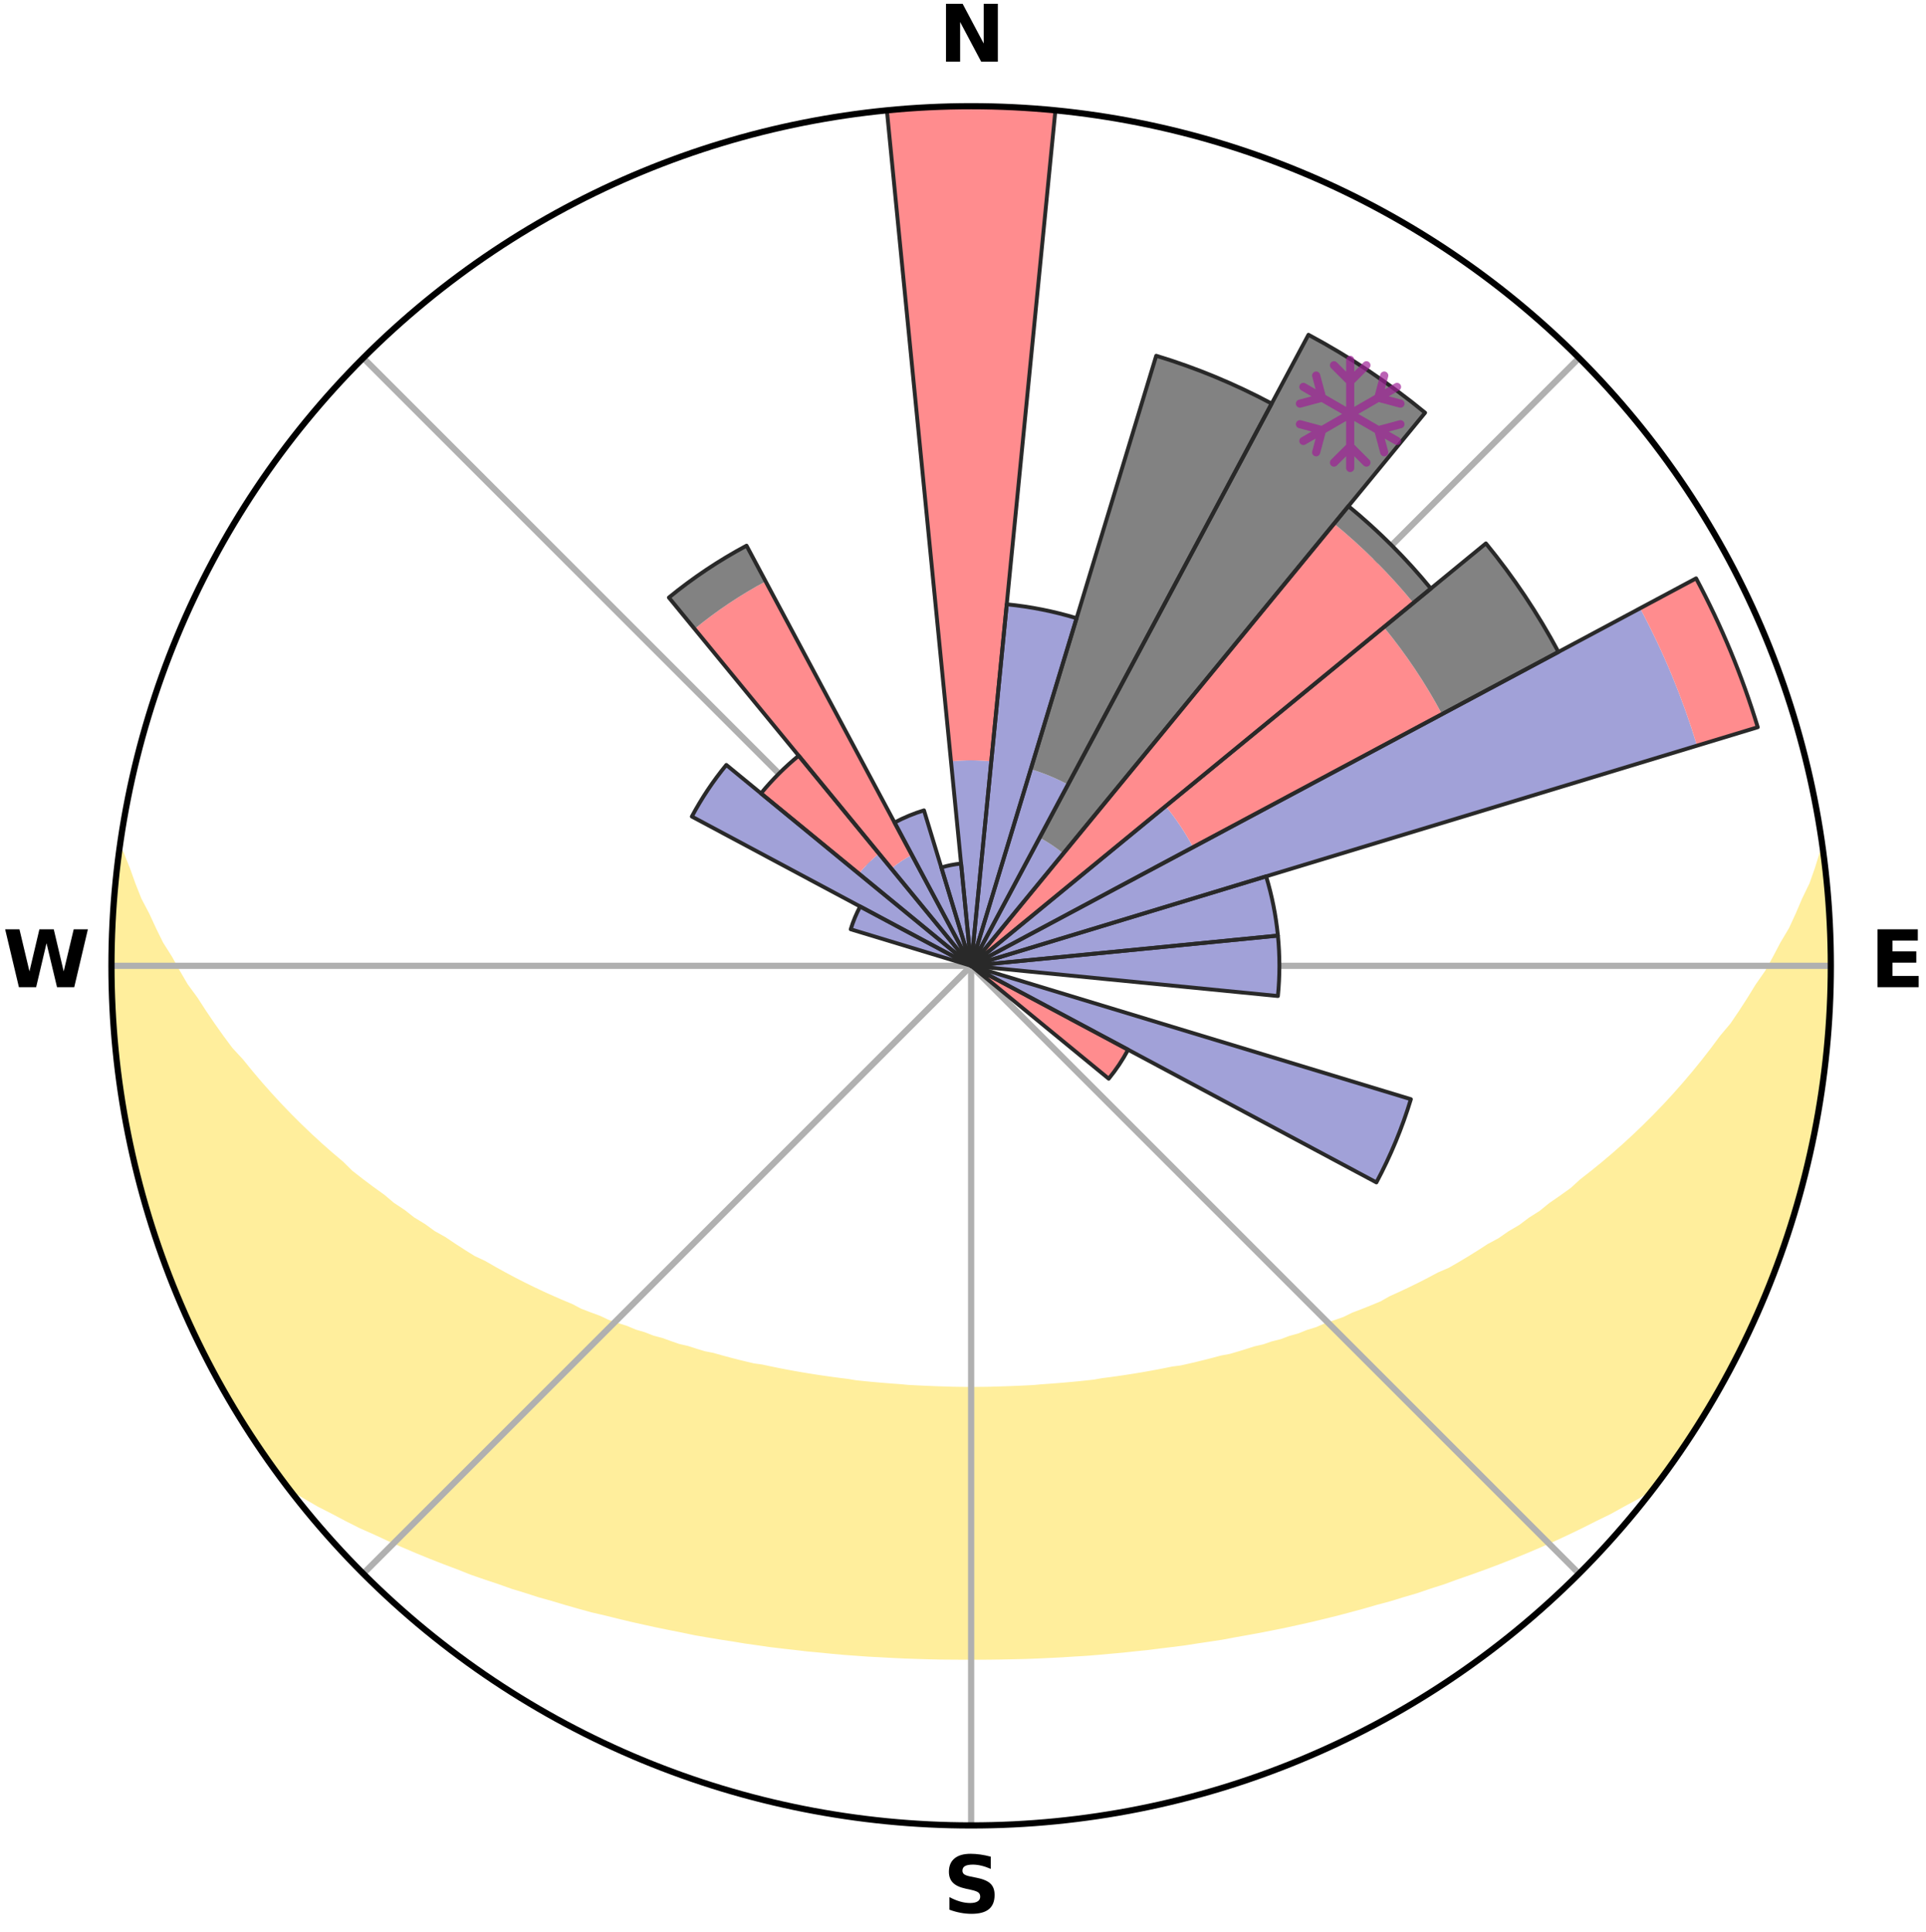 <?xml version="1.0" encoding="utf-8" standalone="no"?>
<!DOCTYPE svg PUBLIC "-//W3C//DTD SVG 1.1//EN"
  "http://www.w3.org/Graphics/SVG/1.1/DTD/svg11.dtd">
<svg xmlns:xlink="http://www.w3.org/1999/xlink" width="248.41pt" height="249.158pt" viewBox="0 0 248.41 249.158" xmlns="http://www.w3.org/2000/svg" version="1.1">
 <title>Ski Rose for Ski Gugel</title>
 <defs>
  <style type="text/css">*{stroke-linejoin: round; stroke-linecap: butt}</style>
 </defs>
 <g id="figure_1">
  <g id="patch_1">
   <path d="M 0 249.158 
L 248.41 249.158 
L 248.41 0 
L 0 0 
z
" style="fill: #ffffff"/>
  </g>
  <g id="axes_1">
   <g id="patch_2">
    <path d="M 236.135 124.579 
C 236.135 110.018 233.267 95.599 227.695 82.147 
C 222.122 68.695 213.955 56.471 203.659 46.175 
C 193.363 35.879 181.139 27.711 167.687 22.139 
C 154.235 16.567 139.815 13.699 125.255 13.699 
C 110.694 13.699 96.275 16.567 82.823 22.139 
C 69.371 27.711 57.147 35.879 46.851 46.175 
C 36.555 56.471 28.387 68.695 22.815 82.147 
C 17.243 95.599 14.375 110.018 14.375 124.579 
C 14.375 139.14 17.243 153.559 22.815 167.011 
C 28.387 180.463 36.555 192.687 46.851 202.983 
C 57.147 213.279 69.371 221.447 82.823 227.019 
C 96.275 232.591 110.694 235.459 125.255 235.459 
C 139.815 235.459 154.235 232.591 167.687 227.019 
C 181.139 221.447 193.363 213.279 203.659 202.983 
C 213.955 192.687 222.122 180.463 227.695 167.011 
C 233.267 153.559 236.135 139.14 236.135 124.579 
M 125.255 124.579 
C 125.255 124.579 125.255 124.579 125.255 124.579 
C 125.255 124.579 125.255 124.579 125.255 124.579 
C 125.255 124.579 125.255 124.579 125.255 124.579 
C 125.255 124.579 125.255 124.579 125.255 124.579 
C 125.255 124.579 125.255 124.579 125.255 124.579 
C 125.255 124.579 125.255 124.579 125.255 124.579 
C 125.255 124.579 125.255 124.579 125.255 124.579 
C 125.255 124.579 125.255 124.579 125.255 124.579 
C 125.255 124.579 125.255 124.579 125.255 124.579 
C 125.255 124.579 125.255 124.579 125.255 124.579 
C 125.255 124.579 125.255 124.579 125.255 124.579 
C 125.255 124.579 125.255 124.579 125.255 124.579 
C 125.255 124.579 125.255 124.579 125.255 124.579 
C 125.255 124.579 125.255 124.579 125.255 124.579 
C 125.255 124.579 125.255 124.579 125.255 124.579 
C 125.255 124.579 125.255 124.579 125.255 124.579 
z
" style="fill: #ffffff"/>
   </g>
   <g id="PolyCollection_1">
    <defs>
     <path id="m47afc78cd8" d="M 235.181 -139.051 
L 235.181 -139.051 
L 234.552 -137.032 
L 233.848 -135.035 
L 232.888 -133.05 
L 232.058 -131.111 
L 231.18 -129.204 
L 230.061 -127.323 
L 229.099 -125.485 
L 228.102 -123.682 
L 226.87 -121.918 
L 225.807 -120.189 
L 224.714 -118.496 
L 223.592 -116.84 
L 222.244 -115.24 
L 221.07 -113.662 
L 219.873 -112.122 
L 218.653 -110.621 
L 217.412 -109.157 
L 216.151 -107.732 
L 214.871 -106.346 
L 213.574 -104.999 
L 212.262 -103.691 
L 210.934 -102.421 
L 209.594 -101.19 
L 208.241 -99.997 
L 206.877 -98.844 
L 205.504 -97.728 
L 204.123 -96.65 
L 202.912 -95.544 
L 201.515 -94.539 
L 200.114 -93.571 
L 198.879 -92.566 
L 197.469 -91.669 
L 196.222 -90.729 
L 194.808 -89.901 
L 193.553 -89.025 
L 192.139 -88.264 
L 190.88 -87.45 
L 189.619 -86.666 
L 188.357 -85.91 
L 187.094 -85.183 
L 185.69 -84.578 
L 184.432 -83.908 
L 183.175 -83.265 
L 181.92 -82.649 
L 180.668 -82.059 
L 179.421 -81.494 
L 178.297 -80.854 
L 177.055 -80.337 
L 175.819 -79.844 
L 174.588 -79.373 
L 173.47 -78.824 
L 172.25 -78.397 
L 171.037 -77.991 
L 169.928 -77.504 
L 168.727 -77.137 
L 167.624 -76.689 
L 166.438 -76.36 
L 165.343 -75.948 
L 164.172 -75.653 
L 163.086 -75.277 
L 161.932 -75.013 
L 160.855 -74.669 
L 159.783 -74.341 
L 158.714 -74.028 
L 157.591 -73.822 
L 156.533 -73.537 
L 155.48 -73.267 
L 154.431 -73.01 
L 153.387 -72.766 
L 152.347 -72.535 
L 151.272 -72.397 
L 150.244 -72.188 
L 149.221 -71.991 
L 148.202 -71.804 
L 147.188 -71.628 
L 146.178 -71.462 
L 145.173 -71.306 
L 144.172 -71.159 
L 143.175 -71.021 
L 142.182 -70.892 
L 141.21 -70.717 
L 140.223 -70.607 
L 139.239 -70.505 
L 138.26 -70.411 
L 137.283 -70.323 
L 136.31 -70.243 
L 135.339 -70.169 
L 134.371 -70.102 
L 133.41 -70.012 
L 132.445 -69.961 
L 131.483 -69.915 
L 130.522 -69.876 
L 129.563 -69.842 
L 128.604 -69.813 
L 127.647 -69.783 
L 126.69 -69.769 
L 125.733 -69.761 
L 124.776 -69.761 
L 123.82 -69.771 
L 122.863 -69.786 
L 121.906 -69.818 
L 120.947 -69.848 
L 119.988 -69.884 
L 119.028 -69.925 
L 118.066 -69.972 
L 117.102 -70.025 
L 116.141 -70.116 
L 115.174 -70.185 
L 114.204 -70.261 
L 113.231 -70.343 
L 112.255 -70.431 
L 111.276 -70.527 
L 110.294 -70.631 
L 109.324 -70.796 
L 108.336 -70.918 
L 107.344 -71.049 
L 106.348 -71.188 
L 105.348 -71.336 
L 104.344 -71.494 
L 103.335 -71.661 
L 102.322 -71.838 
L 101.305 -72.026 
L 100.283 -72.225 
L 99.257 -72.435 
L 98.226 -72.656 
L 97.145 -72.806 
L 96.102 -73.051 
L 95.054 -73.309 
L 94.003 -73.58 
L 92.947 -73.865 
L 91.886 -74.165 
L 90.758 -74.386 
L 89.687 -74.715 
L 88.612 -75.06 
L 87.46 -75.324 
L 86.375 -75.701 
L 85.288 -76.095 
L 84.113 -76.408 
L 83.017 -76.838 
L 81.828 -77.187 
L 80.725 -77.654 
L 79.522 -78.041 
L 78.311 -78.448 
L 77.199 -78.975 
L 75.977 -79.424 
L 74.748 -79.895 
L 73.63 -80.488 
L 72.394 -81.004 
L 71.153 -81.544 
L 69.907 -82.109 
L 68.658 -82.699 
L 67.405 -83.315 
L 66.15 -83.958 
L 64.894 -84.627 
L 63.636 -85.324 
L 62.379 -86.049 
L 60.972 -86.714 
L 59.713 -87.498 
L 58.457 -88.311 
L 57.203 -89.154 
L 55.792 -89.946 
L 54.545 -90.852 
L 53.136 -91.713 
L 51.898 -92.683 
L 50.496 -93.613 
L 49.271 -94.648 
L 47.88 -95.65 
L 46.494 -96.688 
L 45.115 -97.765 
L 43.928 -98.937 
L 42.569 -100.086 
L 41.22 -101.274 
L 39.884 -102.501 
L 38.561 -103.766 
L 37.252 -105.069 
L 35.959 -106.412 
L 34.683 -107.793 
L 33.426 -109.212 
L 32.188 -110.67 
L 30.972 -112.166 
L 29.579 -113.678 
L 28.408 -115.254 
L 27.262 -116.867 
L 26.143 -118.517 
L 25.052 -120.204 
L 23.79 -121.922 
L 22.761 -123.685 
L 21.765 -125.482 
L 20.606 -127.319 
L 19.685 -129.188 
L 18.806 -131.09 
L 17.782 -133.037 
L 17.005 -135.002 
L 16.291 -136.994 
L 15.478 -139.031 
L 15.478 -139.031 
L 15.478 -139.031 
L 15.159 -137.123 
L 14.957 -135.2 
L 14.788 -133.273 
L 14.652 -131.344 
L 14.636 -129.409 
L 14.481 -127.48 
L 14.443 -125.546 
L 14.438 -123.612 
L 14.464 -121.678 
L 14.522 -119.744 
L 14.704 -117.817 
L 14.747 -115.882 
L 14.901 -113.953 
L 15.255 -112.046 
L 15.396 -110.116 
L 15.642 -108.197 
L 15.919 -106.283 
L 16.324 -104.39 
L 16.662 -102.486 
L 17.031 -100.586 
L 17.592 -98.732 
L 17.96 -96.831 
L 18.42 -94.951 
L 18.969 -93.096 
L 19.59 -91.263 
L 20.142 -89.409 
L 20.826 -87.599 
L 21.44 -85.764 
L 22.136 -83.959 
L 22.91 -82.187 
L 23.618 -80.386 
L 24.358 -78.598 
L 25.181 -76.846 
L 26.038 -75.112 
L 26.967 -73.414 
L 27.843 -71.689 
L 28.754 -69.982 
L 29.76 -68.328 
L 30.748 -66.665 
L 31.785 -65.032 
L 32.815 -63.395 
L 33.892 -61.787 
L 34.991 -60.194 
L 36.124 -58.626 
L 37.635 -57.346 
L 39.428 -56.309 
L 41.188 -55.28 
L 43.02 -54.344 
L 44.804 -53.402 
L 46.593 -52.499 
L 48.436 -51.681 
L 50.229 -50.851 
L 52.021 -50.056 
L 53.811 -49.293 
L 55.598 -48.562 
L 57.381 -47.862 
L 59.16 -47.192 
L 60.894 -46.504 
L 62.663 -45.891 
L 64.426 -45.305 
L 66.144 -44.695 
L 67.893 -44.161 
L 69.605 -43.608 
L 71.34 -43.123 
L 73.036 -42.613 
L 74.731 -42.131 
L 76.416 -41.667 
L 78.122 -41.272 
L 79.797 -40.857 
L 81.463 -40.456 
L 83.126 -40.082 
L 84.779 -39.72 
L 86.43 -39.385 
L 88.07 -39.061 
L 89.691 -38.721 
L 91.324 -38.44 
L 92.947 -38.169 
L 94.567 -37.92 
L 96.17 -37.653 
L 97.776 -37.429 
L 99.37 -37.195 
L 100.969 -37.008 
L 102.561 -36.828 
L 104.143 -36.641 
L 105.727 -36.496 
L 107.302 -36.338 
L 108.874 -36.196 
L 110.446 -36.082 
L 112.012 -35.969 
L 113.578 -35.887 
L 115.14 -35.801 
L 116.699 -35.728 
L 118.258 -35.674 
L 119.814 -35.627 
L 121.37 -35.594 
L 122.924 -35.582 
L 124.478 -35.573 
L 126.032 -35.572 
L 127.585 -35.58 
L 129.14 -35.601 
L 130.695 -35.634 
L 132.252 -35.669 
L 133.81 -35.728 
L 135.37 -35.801 
L 136.932 -35.879 
L 138.496 -35.979 
L 140.066 -36.072 
L 141.635 -36.2 
L 143.207 -36.342 
L 144.785 -36.483 
L 146.364 -36.655 
L 147.953 -36.813 
L 149.538 -37.015 
L 151.135 -37.21 
L 152.739 -37.411 
L 154.337 -37.661 
L 155.949 -37.901 
L 157.57 -38.148 
L 159.182 -38.451 
L 160.811 -38.74 
L 162.449 -39.038 
L 164.09 -39.362 
L 165.742 -39.696 
L 167.396 -40.058 
L 169.06 -40.431 
L 170.726 -40.832 
L 172.403 -41.246 
L 174.081 -41.689 
L 175.77 -42.147 
L 177.459 -42.635 
L 179.187 -43.096 
L 180.894 -43.624 
L 182.637 -44.132 
L 184.349 -44.717 
L 186.106 -45.276 
L 187.833 -45.908 
L 189.601 -46.521 
L 191.375 -47.162 
L 193.155 -47.832 
L 194.939 -48.532 
L 196.727 -49.263 
L 198.518 -50.026 
L 200.311 -50.821 
L 202.105 -51.651 
L 203.897 -52.517 
L 205.686 -53.419 
L 207.522 -54.316 
L 209.297 -55.3 
L 211.115 -56.283 
L 212.854 -57.362 
L 214.385 -58.626 
L 215.507 -60.202 
L 216.621 -61.785 
L 217.69 -63.398 
L 218.767 -65.006 
L 219.728 -66.686 
L 220.739 -68.335 
L 221.699 -70.013 
L 222.61 -71.72 
L 223.604 -73.382 
L 224.465 -75.115 
L 225.262 -76.878 
L 226.104 -78.62 
L 226.897 -80.384 
L 227.644 -82.168 
L 228.398 -83.95 
L 229.043 -85.774 
L 229.751 -87.575 
L 230.346 -89.416 
L 230.978 -91.245 
L 231.471 -93.116 
L 232.027 -94.969 
L 232.566 -96.827 
L 233.063 -98.697 
L 233.353 -100.614 
L 233.761 -102.503 
L 234.137 -104.399 
L 234.473 -106.302 
L 234.772 -108.212 
L 235.03 -110.127 
L 235.42 -112.027 
L 235.612 -113.953 
L 235.77 -115.881 
L 235.879 -117.813 
L 235.951 -119.746 
L 235.987 -121.679 
L 236.004 -123.613 
L 235.969 -125.545 
L 236.09 -127.481 
L 235.987 -129.414 
L 235.85 -131.343 
L 235.681 -133.27 
L 235.496 -135.194 
L 235.262 -137.113 
L 235.181 -139.051 
z
" style="stroke: #ffee9c"/>
    </defs>
    <g clip-path="url(#pcf879be4c7)">
     <use xlink:href="#m47afc78cd8" x="0" y="249.158" style="fill: #ffee9c; stroke: #ffee9c"/>
    </g>
   </g>
   <g id="matplotlib.axis_1">
    <g id="xtick_1">
     <g id="line2d_1">
      <path d="M 125.255 124.579 
L 125.255 13.699 
" clip-path="url(#pcf879be4c7)" style="fill: none; stroke: #b0b0b0; stroke-width: 0.8; stroke-linecap: square"/>
     </g>
     <g id="text_1">
      <!-- N -->
      <g transform="translate(121.07 7.958) scale(0.1 -0.1)">
       <defs>
        <path id="DejaVuSans-Bold-4e" d="M 588 4666 
L 1931 4666 
L 3628 1466 
L 3628 4666 
L 4769 4666 
L 4769 0 
L 3425 0 
L 1728 3200 
L 1728 0 
L 588 0 
L 588 4666 
z
" transform="scale(0.016)"/>
       </defs>
       <use xlink:href="#DejaVuSans-Bold-4e"/>
      </g>
     </g>
    </g>
    <g id="xtick_2">
     <g id="line2d_2">
      <path d="M 125.255 124.579 
L 203.659 46.175 
" clip-path="url(#pcf879be4c7)" style="fill: none; stroke: #b0b0b0; stroke-width: 0.8; stroke-linecap: square"/>
     </g>
    </g>
    <g id="xtick_3">
     <g id="line2d_3">
      <path d="M 125.255 124.579 
L 236.135 124.579 
" clip-path="url(#pcf879be4c7)" style="fill: none; stroke: #b0b0b0; stroke-width: 0.8; stroke-linecap: square"/>
     </g>
     <g id="text_2">
      <!-- E -->
      <g transform="translate(241.219 127.338) scale(0.1 -0.1)">
       <defs>
        <path id="DejaVuSans-Bold-45" d="M 588 4666 
L 3834 4666 
L 3834 3756 
L 1791 3756 
L 1791 2888 
L 3713 2888 
L 3713 1978 
L 1791 1978 
L 1791 909 
L 3903 909 
L 3903 0 
L 588 0 
L 588 4666 
z
" transform="scale(0.016)"/>
       </defs>
       <use xlink:href="#DejaVuSans-Bold-45"/>
      </g>
     </g>
    </g>
    <g id="xtick_4">
     <g id="line2d_4">
      <path d="M 125.255 124.579 
L 203.659 202.983 
" clip-path="url(#pcf879be4c7)" style="fill: none; stroke: #b0b0b0; stroke-width: 0.8; stroke-linecap: square"/>
     </g>
    </g>
    <g id="xtick_5">
     <g id="line2d_5">
      <path d="M 125.255 124.579 
L 125.255 235.459 
" clip-path="url(#pcf879be4c7)" style="fill: none; stroke: #b0b0b0; stroke-width: 0.8; stroke-linecap: square"/>
     </g>
     <g id="text_3">
      <!-- S -->
      <g transform="translate(121.654 246.718) scale(0.1 -0.1)">
       <defs>
        <path id="DejaVuSans-Bold-53" d="M 3834 4519 
L 3834 3531 
Q 3450 3703 3084 3790 
Q 2719 3878 2394 3878 
Q 1963 3878 1756 3759 
Q 1550 3641 1550 3391 
Q 1550 3203 1689 3098 
Q 1828 2994 2194 2919 
L 2706 2816 
Q 3484 2659 3812 2340 
Q 4141 2022 4141 1434 
Q 4141 663 3683 286 
Q 3225 -91 2284 -91 
Q 1841 -91 1394 -6 
Q 947 78 500 244 
L 500 1259 
Q 947 1022 1364 901 
Q 1781 781 2169 781 
Q 2563 781 2772 912 
Q 2981 1044 2981 1288 
Q 2981 1506 2839 1625 
Q 2697 1744 2272 1838 
L 1806 1941 
Q 1106 2091 782 2419 
Q 459 2747 459 3303 
Q 459 4000 909 4375 
Q 1359 4750 2203 4750 
Q 2588 4750 2994 4692 
Q 3400 4634 3834 4519 
z
" transform="scale(0.016)"/>
       </defs>
       <use xlink:href="#DejaVuSans-Bold-53"/>
      </g>
     </g>
    </g>
    <g id="xtick_6">
     <g id="line2d_6">
      <path d="M 125.255 124.579 
L 46.851 202.983 
" clip-path="url(#pcf879be4c7)" style="fill: none; stroke: #b0b0b0; stroke-width: 0.8; stroke-linecap: square"/>
     </g>
    </g>
    <g id="xtick_7">
     <g id="line2d_7">
      <path d="M 125.255 124.579 
L 14.375 124.579 
" clip-path="url(#pcf879be4c7)" style="fill: none; stroke: #b0b0b0; stroke-width: 0.8; stroke-linecap: square"/>
     </g>
     <g id="text_4">
      <!-- W -->
      <g transform="translate(0.36 127.338) scale(0.1 -0.1)">
       <defs>
        <path id="DejaVuSans-Bold-57" d="M 191 4666 
L 1344 4666 
L 2150 1275 
L 2950 4666 
L 4109 4666 
L 4909 1275 
L 5716 4666 
L 6859 4666 
L 5759 0 
L 4372 0 
L 3525 3547 
L 2688 0 
L 1300 0 
L 191 4666 
z
" transform="scale(0.016)"/>
       </defs>
       <use xlink:href="#DejaVuSans-Bold-57"/>
      </g>
     </g>
    </g>
    <g id="xtick_8">
     <g id="line2d_8">
      <path d="M 125.255 124.579 
L 46.851 46.175 
" clip-path="url(#pcf879be4c7)" style="fill: none; stroke: #b0b0b0; stroke-width: 0.8; stroke-linecap: square"/>
     </g>
    </g>
   </g>
   <g id="matplotlib.axis_2"/>
   <g id="patch_3">
    <path d="M 125.255 124.579 
C 125.255 124.579 125.255 124.579 125.255 124.579 
C 125.255 124.579 125.255 124.579 125.255 124.579 
L 125.255 124.579 
C 125.255 124.579 125.255 124.579 125.255 124.579 
C 125.255 124.579 125.255 124.579 125.255 124.579 
z
" clip-path="url(#pcf879be4c7)" style="fill: #d9d9d9"/>
   </g>
   <g id="patch_4">
    <path d="M 125.255 124.579 
C 125.255 124.579 125.255 124.579 125.255 124.579 
C 125.255 124.579 125.255 124.579 125.255 124.579 
L 125.255 124.579 
C 125.255 124.579 125.255 124.579 125.255 124.579 
C 125.255 124.579 125.255 124.579 125.255 124.579 
z
" clip-path="url(#pcf879be4c7)" style="fill: #d9d9d9"/>
   </g>
   <g id="patch_5">
    <path d="M 125.255 124.579 
C 125.255 124.579 125.255 124.579 125.255 124.579 
C 125.255 124.579 125.255 124.579 125.255 124.579 
L 125.255 124.579 
C 125.255 124.579 125.255 124.579 125.255 124.579 
C 125.255 124.579 125.255 124.579 125.255 124.579 
z
" clip-path="url(#pcf879be4c7)" style="fill: #d9d9d9"/>
   </g>
   <g id="patch_6">
    <path d="M 125.255 124.579 
C 125.255 124.579 125.255 124.579 125.255 124.579 
C 125.255 124.579 125.255 124.579 125.255 124.579 
L 125.255 124.579 
C 125.255 124.579 125.255 124.579 125.255 124.579 
C 125.255 124.579 125.255 124.579 125.255 124.579 
z
" clip-path="url(#pcf879be4c7)" style="fill: #d9d9d9"/>
   </g>
   <g id="patch_7">
    <path d="M 125.255 124.579 
C 125.255 124.579 125.255 124.579 125.255 124.579 
C 125.255 124.579 125.255 124.579 125.255 124.579 
L 125.255 124.579 
C 125.255 124.579 125.255 124.579 125.255 124.579 
C 125.255 124.579 125.255 124.579 125.255 124.579 
z
" clip-path="url(#pcf879be4c7)" style="fill: #d9d9d9"/>
   </g>
   <g id="patch_8">
    <path d="M 125.255 124.579 
C 125.255 124.579 125.255 124.579 125.255 124.579 
C 125.255 124.579 125.255 124.579 125.255 124.579 
L 125.255 124.579 
C 125.255 124.579 125.255 124.579 125.255 124.579 
C 125.255 124.579 125.255 124.579 125.255 124.579 
z
" clip-path="url(#pcf879be4c7)" style="fill: #d9d9d9"/>
   </g>
   <g id="patch_9">
    <path d="M 125.255 124.579 
C 125.255 124.579 125.255 124.579 125.255 124.579 
C 125.255 124.579 125.255 124.579 125.255 124.579 
L 125.255 124.579 
C 125.255 124.579 125.255 124.579 125.255 124.579 
C 125.255 124.579 125.255 124.579 125.255 124.579 
z
" clip-path="url(#pcf879be4c7)" style="fill: #d9d9d9"/>
   </g>
   <g id="patch_10">
    <path d="M 125.255 124.579 
C 125.255 124.579 125.255 124.579 125.255 124.579 
C 125.255 124.579 125.255 124.579 125.255 124.579 
L 125.255 124.579 
C 125.255 124.579 125.255 124.579 125.255 124.579 
C 125.255 124.579 125.255 124.579 125.255 124.579 
z
" clip-path="url(#pcf879be4c7)" style="fill: #d9d9d9"/>
   </g>
   <g id="patch_11">
    <path d="M 125.255 124.579 
C 125.255 124.579 125.255 124.579 125.255 124.579 
C 125.255 124.579 125.255 124.579 125.255 124.579 
L 125.255 124.579 
C 125.255 124.579 125.255 124.579 125.255 124.579 
C 125.255 124.579 125.255 124.579 125.255 124.579 
z
" clip-path="url(#pcf879be4c7)" style="fill: #d9d9d9"/>
   </g>
   <g id="patch_12">
    <path d="M 125.255 124.579 
C 125.255 124.579 125.255 124.579 125.255 124.579 
C 125.255 124.579 125.255 124.579 125.255 124.579 
L 125.255 124.579 
C 125.255 124.579 125.255 124.579 125.255 124.579 
C 125.255 124.579 125.255 124.579 125.255 124.579 
z
" clip-path="url(#pcf879be4c7)" style="fill: #d9d9d9"/>
   </g>
   <g id="patch_13">
    <path d="M 125.255 124.579 
C 125.255 124.579 125.255 124.579 125.255 124.579 
C 125.255 124.579 125.255 124.579 125.255 124.579 
L 125.255 124.579 
C 125.255 124.579 125.255 124.579 125.255 124.579 
C 125.255 124.579 125.255 124.579 125.255 124.579 
z
" clip-path="url(#pcf879be4c7)" style="fill: #d9d9d9"/>
   </g>
   <g id="patch_14">
    <path d="M 125.255 124.579 
C 125.255 124.579 125.255 124.579 125.255 124.579 
C 125.255 124.579 125.255 124.579 125.255 124.579 
L 125.255 124.579 
C 125.255 124.579 125.255 124.579 125.255 124.579 
C 125.255 124.579 125.255 124.579 125.255 124.579 
z
" clip-path="url(#pcf879be4c7)" style="fill: #d9d9d9"/>
   </g>
   <g id="patch_15">
    <path d="M 125.255 124.579 
C 125.255 124.579 125.255 124.579 125.255 124.579 
C 125.255 124.579 125.255 124.579 125.255 124.579 
L 125.255 124.579 
C 125.255 124.579 125.255 124.579 125.255 124.579 
C 125.255 124.579 125.255 124.579 125.255 124.579 
z
" clip-path="url(#pcf879be4c7)" style="fill: #d9d9d9"/>
   </g>
   <g id="patch_16">
    <path d="M 125.255 124.579 
C 125.255 124.579 125.255 124.579 125.255 124.579 
C 125.255 124.579 125.255 124.579 125.255 124.579 
L 125.255 124.579 
C 125.255 124.579 125.255 124.579 125.255 124.579 
C 125.255 124.579 125.255 124.579 125.255 124.579 
z
" clip-path="url(#pcf879be4c7)" style="fill: #d9d9d9"/>
   </g>
   <g id="patch_17">
    <path d="M 125.255 124.579 
C 125.255 124.579 125.255 124.579 125.255 124.579 
C 125.255 124.579 125.255 124.579 125.255 124.579 
L 125.255 124.579 
C 125.255 124.579 125.255 124.579 125.255 124.579 
C 125.255 124.579 125.255 124.579 125.255 124.579 
z
" clip-path="url(#pcf879be4c7)" style="fill: #d9d9d9"/>
   </g>
   <g id="patch_18">
    <path d="M 125.255 124.579 
C 125.255 124.579 125.255 124.579 125.255 124.579 
C 125.255 124.579 125.255 124.579 125.255 124.579 
L 125.255 124.579 
C 125.255 124.579 125.255 124.579 125.255 124.579 
C 125.255 124.579 125.255 124.579 125.255 124.579 
z
" clip-path="url(#pcf879be4c7)" style="fill: #d9d9d9"/>
   </g>
   <g id="patch_19">
    <path d="M 125.255 124.579 
C 125.255 124.579 125.255 124.579 125.255 124.579 
C 125.255 124.579 125.255 124.579 125.255 124.579 
L 125.255 124.579 
C 125.255 124.579 125.255 124.579 125.255 124.579 
C 125.255 124.579 125.255 124.579 125.255 124.579 
z
" clip-path="url(#pcf879be4c7)" style="fill: #d9d9d9"/>
   </g>
   <g id="patch_20">
    <path d="M 125.255 124.579 
C 125.255 124.579 125.255 124.579 125.255 124.579 
C 125.255 124.579 125.255 124.579 125.255 124.579 
L 125.255 124.579 
C 125.255 124.579 125.255 124.579 125.255 124.579 
C 125.255 124.579 125.255 124.579 125.255 124.579 
z
" clip-path="url(#pcf879be4c7)" style="fill: #d9d9d9"/>
   </g>
   <g id="patch_21">
    <path d="M 125.255 124.579 
C 125.255 124.579 125.255 124.579 125.255 124.579 
C 125.255 124.579 125.255 124.579 125.255 124.579 
L 125.255 124.579 
C 125.255 124.579 125.255 124.579 125.255 124.579 
C 125.255 124.579 125.255 124.579 125.255 124.579 
z
" clip-path="url(#pcf879be4c7)" style="fill: #d9d9d9"/>
   </g>
   <g id="patch_22">
    <path d="M 125.255 124.579 
C 125.255 124.579 125.255 124.579 125.255 124.579 
C 125.255 124.579 125.255 124.579 125.255 124.579 
L 125.255 124.579 
C 125.255 124.579 125.255 124.579 125.255 124.579 
C 125.255 124.579 125.255 124.579 125.255 124.579 
z
" clip-path="url(#pcf879be4c7)" style="fill: #d9d9d9"/>
   </g>
   <g id="patch_23">
    <path d="M 125.255 124.579 
C 125.255 124.579 125.255 124.579 125.255 124.579 
C 125.255 124.579 125.255 124.579 125.255 124.579 
L 125.255 124.579 
C 125.255 124.579 125.255 124.579 125.255 124.579 
C 125.255 124.579 125.255 124.579 125.255 124.579 
z
" clip-path="url(#pcf879be4c7)" style="fill: #d9d9d9"/>
   </g>
   <g id="patch_24">
    <path d="M 125.255 124.579 
C 125.255 124.579 125.255 124.579 125.255 124.579 
C 125.255 124.579 125.255 124.579 125.255 124.579 
L 125.255 124.579 
C 125.255 124.579 125.255 124.579 125.255 124.579 
C 125.255 124.579 125.255 124.579 125.255 124.579 
z
" clip-path="url(#pcf879be4c7)" style="fill: #d9d9d9"/>
   </g>
   <g id="patch_25">
    <path d="M 125.255 124.579 
C 125.255 124.579 125.255 124.579 125.255 124.579 
C 125.255 124.579 125.255 124.579 125.255 124.579 
L 125.255 124.579 
C 125.255 124.579 125.255 124.579 125.255 124.579 
C 125.255 124.579 125.255 124.579 125.255 124.579 
z
" clip-path="url(#pcf879be4c7)" style="fill: #d9d9d9"/>
   </g>
   <g id="patch_26">
    <path d="M 125.255 124.579 
C 125.255 124.579 125.255 124.579 125.255 124.579 
C 125.255 124.579 125.255 124.579 125.255 124.579 
L 125.255 124.579 
C 125.255 124.579 125.255 124.579 125.255 124.579 
C 125.255 124.579 125.255 124.579 125.255 124.579 
z
" clip-path="url(#pcf879be4c7)" style="fill: #d9d9d9"/>
   </g>
   <g id="patch_27">
    <path d="M 125.255 124.579 
C 125.255 124.579 125.255 124.579 125.255 124.579 
C 125.255 124.579 125.255 124.579 125.255 124.579 
L 125.255 124.579 
C 125.255 124.579 125.255 124.579 125.255 124.579 
C 125.255 124.579 125.255 124.579 125.255 124.579 
z
" clip-path="url(#pcf879be4c7)" style="fill: #d9d9d9"/>
   </g>
   <g id="patch_28">
    <path d="M 125.255 124.579 
C 125.255 124.579 125.255 124.579 125.255 124.579 
C 125.255 124.579 125.255 124.579 125.255 124.579 
L 125.255 124.579 
C 125.255 124.579 125.255 124.579 125.255 124.579 
C 125.255 124.579 125.255 124.579 125.255 124.579 
z
" clip-path="url(#pcf879be4c7)" style="fill: #d9d9d9"/>
   </g>
   <g id="patch_29">
    <path d="M 125.255 124.579 
C 125.255 124.579 125.255 124.579 125.255 124.579 
C 125.255 124.579 125.255 124.579 125.255 124.579 
L 125.255 124.579 
C 125.255 124.579 125.255 124.579 125.255 124.579 
C 125.255 124.579 125.255 124.579 125.255 124.579 
z
" clip-path="url(#pcf879be4c7)" style="fill: #d9d9d9"/>
   </g>
   <g id="patch_30">
    <path d="M 125.255 124.579 
C 125.255 124.579 125.255 124.579 125.255 124.579 
C 125.255 124.579 125.255 124.579 125.255 124.579 
L 125.255 124.579 
C 125.255 124.579 125.255 124.579 125.255 124.579 
C 125.255 124.579 125.255 124.579 125.255 124.579 
z
" clip-path="url(#pcf879be4c7)" style="fill: #d9d9d9"/>
   </g>
   <g id="patch_31">
    <path d="M 125.255 124.579 
C 125.255 124.579 125.255 124.579 125.255 124.579 
C 125.255 124.579 125.255 124.579 125.255 124.579 
L 125.255 124.579 
C 125.255 124.579 125.255 124.579 125.255 124.579 
C 125.255 124.579 125.255 124.579 125.255 124.579 
z
" clip-path="url(#pcf879be4c7)" style="fill: #d9d9d9"/>
   </g>
   <g id="patch_32">
    <path d="M 125.255 124.579 
C 125.255 124.579 125.255 124.579 125.255 124.579 
C 125.255 124.579 125.255 124.579 125.255 124.579 
L 125.255 124.579 
C 125.255 124.579 125.255 124.579 125.255 124.579 
C 125.255 124.579 125.255 124.579 125.255 124.579 
z
" clip-path="url(#pcf879be4c7)" style="fill: #d9d9d9"/>
   </g>
   <g id="patch_33">
    <path d="M 125.255 124.579 
C 125.255 124.579 125.255 124.579 125.255 124.579 
C 125.255 124.579 125.255 124.579 125.255 124.579 
L 125.255 124.579 
C 125.255 124.579 125.255 124.579 125.255 124.579 
C 125.255 124.579 125.255 124.579 125.255 124.579 
z
" clip-path="url(#pcf879be4c7)" style="fill: #d9d9d9"/>
   </g>
   <g id="patch_34">
    <path d="M 125.255 124.579 
C 125.255 124.579 125.255 124.579 125.255 124.579 
C 125.255 124.579 125.255 124.579 125.255 124.579 
L 125.255 124.579 
C 125.255 124.579 125.255 124.579 125.255 124.579 
C 125.255 124.579 125.255 124.579 125.255 124.579 
z
" clip-path="url(#pcf879be4c7)" style="fill: #d9d9d9"/>
   </g>
   <g id="patch_35">
    <path d="M 125.255 124.579 
C 125.255 124.579 125.255 124.579 125.255 124.579 
C 125.255 124.579 125.255 124.579 125.255 124.579 
L 127.853 98.201 
C 126.989 98.116 126.122 98.074 125.255 98.074 
C 124.387 98.074 123.52 98.116 122.657 98.201 
z
" clip-path="url(#pcf879be4c7)" style="fill: #a1a1d8"/>
   </g>
   <g id="patch_36">
    <path d="M 125.255 124.579 
C 125.255 124.579 125.255 124.579 125.255 124.579 
C 125.255 124.579 125.255 124.579 125.255 124.579 
L 138.856 79.741 
C 137.389 79.296 135.9 78.923 134.396 78.624 
C 132.892 78.325 131.374 78.1 129.847 77.949 
z
" clip-path="url(#pcf879be4c7)" style="fill: #a1a1d8"/>
   </g>
   <g id="patch_37">
    <path d="M 125.255 124.579 
C 125.255 124.579 125.255 124.579 125.255 124.579 
C 125.255 124.579 125.255 124.579 125.255 124.579 
L 137.749 101.203 
C 136.984 100.794 136.2 100.423 135.398 100.091 
C 134.596 99.759 133.779 99.467 132.949 99.215 
z
" clip-path="url(#pcf879be4c7)" style="fill: #a1a1d8"/>
   </g>
   <g id="patch_38">
    <path d="M 125.255 124.579 
C 125.255 124.579 125.255 124.579 125.255 124.579 
C 125.255 124.579 125.255 124.579 125.255 124.579 
L 137.145 110.091 
C 136.671 109.702 136.177 109.336 135.667 108.996 
C 135.157 108.655 134.631 108.339 134.09 108.05 
z
" clip-path="url(#pcf879be4c7)" style="fill: #a1a1d8"/>
   </g>
   <g id="patch_39">
    <path d="M 125.255 124.579 
C 125.255 124.579 125.255 124.579 125.255 124.579 
C 125.255 124.579 125.255 124.579 125.255 124.579 
L 125.255 124.579 
C 125.255 124.579 125.255 124.579 125.255 124.579 
C 125.255 124.579 125.255 124.579 125.255 124.579 
z
" clip-path="url(#pcf879be4c7)" style="fill: #a1a1d8"/>
   </g>
   <g id="patch_40">
    <path d="M 125.255 124.579 
C 125.255 124.579 125.255 124.579 125.255 124.579 
C 125.255 124.579 125.255 124.579 125.255 124.579 
L 153.884 109.276 
C 153.383 108.339 152.837 107.427 152.246 106.544 
C 151.656 105.66 151.023 104.807 150.349 103.985 
z
" clip-path="url(#pcf879be4c7)" style="fill: #a1a1d8"/>
   </g>
   <g id="patch_41">
    <path d="M 125.255 124.579 
C 125.255 124.579 125.255 124.579 125.255 124.579 
C 125.255 124.579 125.255 124.579 125.255 124.579 
L 218.879 96.179 
C 217.949 93.114 216.87 90.097 215.644 87.139 
C 214.419 84.18 213.049 81.283 211.539 78.459 
z
" clip-path="url(#pcf879be4c7)" style="fill: #a1a1d8"/>
   </g>
   <g id="patch_42">
    <path d="M 125.255 124.579 
C 125.255 124.579 125.255 124.579 125.255 124.579 
C 125.255 124.579 125.255 124.579 125.255 124.579 
L 164.821 120.682 
C 164.694 119.387 164.503 118.099 164.249 116.823 
C 163.995 115.546 163.679 114.283 163.301 113.038 
z
" clip-path="url(#pcf879be4c7)" style="fill: #a1a1d8"/>
   </g>
   <g id="patch_43">
    <path d="M 125.255 124.579 
C 125.255 124.579 125.255 124.579 125.255 124.579 
C 125.255 124.579 125.255 124.579 125.255 124.579 
L 164.821 128.476 
C 164.949 127.181 165.013 125.88 165.013 124.579 
C 165.013 123.278 164.949 121.977 164.821 120.682 
z
" clip-path="url(#pcf879be4c7)" style="fill: #a1a1d8"/>
   </g>
   <g id="patch_44">
    <path d="M 125.255 124.579 
C 125.255 124.579 125.255 124.579 125.255 124.579 
C 125.255 124.579 125.255 124.579 125.255 124.579 
L 125.255 124.579 
C 125.255 124.579 125.255 124.579 125.255 124.579 
C 125.255 124.579 125.255 124.579 125.255 124.579 
z
" clip-path="url(#pcf879be4c7)" style="fill: #a1a1d8"/>
   </g>
   <g id="patch_45">
    <path d="M 125.255 124.579 
C 125.255 124.579 125.255 124.579 125.255 124.579 
C 125.255 124.579 125.255 124.579 125.255 124.579 
L 177.524 152.518 
C 178.439 150.807 179.269 149.052 180.011 147.26 
C 180.754 145.468 181.408 143.64 181.971 141.784 
z
" clip-path="url(#pcf879be4c7)" style="fill: #a1a1d8"/>
   </g>
   <g id="patch_46">
    <path d="M 125.255 124.579 
C 125.255 124.579 125.255 124.579 125.255 124.579 
C 125.255 124.579 125.255 124.579 125.255 124.579 
L 125.255 124.579 
C 125.255 124.579 125.255 124.579 125.255 124.579 
C 125.255 124.579 125.255 124.579 125.255 124.579 
z
" clip-path="url(#pcf879be4c7)" style="fill: #a1a1d8"/>
   </g>
   <g id="patch_47">
    <path d="M 125.255 124.579 
C 125.255 124.579 125.255 124.579 125.255 124.579 
C 125.255 124.579 125.255 124.579 125.255 124.579 
L 125.255 124.579 
C 125.255 124.579 125.255 124.579 125.255 124.579 
C 125.255 124.579 125.255 124.579 125.255 124.579 
z
" clip-path="url(#pcf879be4c7)" style="fill: #a1a1d8"/>
   </g>
   <g id="patch_48">
    <path d="M 125.255 124.579 
C 125.255 124.579 125.255 124.579 125.255 124.579 
C 125.255 124.579 125.255 124.579 125.255 124.579 
L 125.255 124.579 
C 125.255 124.579 125.255 124.579 125.255 124.579 
C 125.255 124.579 125.255 124.579 125.255 124.579 
z
" clip-path="url(#pcf879be4c7)" style="fill: #a1a1d8"/>
   </g>
   <g id="patch_49">
    <path d="M 125.255 124.579 
C 125.255 124.579 125.255 124.579 125.255 124.579 
C 125.255 124.579 125.255 124.579 125.255 124.579 
L 125.255 124.579 
C 125.255 124.579 125.255 124.579 125.255 124.579 
C 125.255 124.579 125.255 124.579 125.255 124.579 
z
" clip-path="url(#pcf879be4c7)" style="fill: #a1a1d8"/>
   </g>
   <g id="patch_50">
    <path d="M 125.255 124.579 
C 125.255 124.579 125.255 124.579 125.255 124.579 
C 125.255 124.579 125.255 124.579 125.255 124.579 
L 125.255 124.579 
C 125.255 124.579 125.255 124.579 125.255 124.579 
C 125.255 124.579 125.255 124.579 125.255 124.579 
z
" clip-path="url(#pcf879be4c7)" style="fill: #a1a1d8"/>
   </g>
   <g id="patch_51">
    <path d="M 125.255 124.579 
C 125.255 124.579 125.255 124.579 125.255 124.579 
C 125.255 124.579 125.255 124.579 125.255 124.579 
L 125.255 124.579 
C 125.255 124.579 125.255 124.579 125.255 124.579 
C 125.255 124.579 125.255 124.579 125.255 124.579 
z
" clip-path="url(#pcf879be4c7)" style="fill: #a1a1d8"/>
   </g>
   <g id="patch_52">
    <path d="M 125.255 124.579 
C 125.255 124.579 125.255 124.579 125.255 124.579 
C 125.255 124.579 125.255 124.579 125.255 124.579 
L 125.255 124.579 
C 125.255 124.579 125.255 124.579 125.255 124.579 
C 125.255 124.579 125.255 124.579 125.255 124.579 
z
" clip-path="url(#pcf879be4c7)" style="fill: #a1a1d8"/>
   </g>
   <g id="patch_53">
    <path d="M 125.255 124.579 
C 125.255 124.579 125.255 124.579 125.255 124.579 
C 125.255 124.579 125.255 124.579 125.255 124.579 
L 125.255 124.579 
C 125.255 124.579 125.255 124.579 125.255 124.579 
C 125.255 124.579 125.255 124.579 125.255 124.579 
z
" clip-path="url(#pcf879be4c7)" style="fill: #a1a1d8"/>
   </g>
   <g id="patch_54">
    <path d="M 125.255 124.579 
C 125.255 124.579 125.255 124.579 125.255 124.579 
C 125.255 124.579 125.255 124.579 125.255 124.579 
L 125.255 124.579 
C 125.255 124.579 125.255 124.579 125.255 124.579 
C 125.255 124.579 125.255 124.579 125.255 124.579 
z
" clip-path="url(#pcf879be4c7)" style="fill: #a1a1d8"/>
   </g>
   <g id="patch_55">
    <path d="M 125.255 124.579 
C 125.255 124.579 125.255 124.579 125.255 124.579 
C 125.255 124.579 125.255 124.579 125.255 124.579 
L 125.255 124.579 
C 125.255 124.579 125.255 124.579 125.255 124.579 
C 125.255 124.579 125.255 124.579 125.255 124.579 
z
" clip-path="url(#pcf879be4c7)" style="fill: #a1a1d8"/>
   </g>
   <g id="patch_56">
    <path d="M 125.255 124.579 
C 125.255 124.579 125.255 124.579 125.255 124.579 
C 125.255 124.579 125.255 124.579 125.255 124.579 
L 125.255 124.579 
C 125.255 124.579 125.255 124.579 125.255 124.579 
C 125.255 124.579 125.255 124.579 125.255 124.579 
z
" clip-path="url(#pcf879be4c7)" style="fill: #a1a1d8"/>
   </g>
   <g id="patch_57">
    <path d="M 125.255 124.579 
C 125.255 124.579 125.255 124.579 125.255 124.579 
C 125.255 124.579 125.255 124.579 125.255 124.579 
L 125.255 124.579 
C 125.255 124.579 125.255 124.579 125.255 124.579 
C 125.255 124.579 125.255 124.579 125.255 124.579 
z
" clip-path="url(#pcf879be4c7)" style="fill: #a1a1d8"/>
   </g>
   <g id="patch_58">
    <path d="M 125.255 124.579 
C 125.255 124.579 125.255 124.579 125.255 124.579 
C 125.255 124.579 125.255 124.579 125.255 124.579 
L 125.255 124.579 
C 125.255 124.579 125.255 124.579 125.255 124.579 
C 125.255 124.579 125.255 124.579 125.255 124.579 
z
" clip-path="url(#pcf879be4c7)" style="fill: #a1a1d8"/>
   </g>
   <g id="patch_59">
    <path d="M 125.255 124.579 
C 125.255 124.579 125.255 124.579 125.255 124.579 
C 125.255 124.579 125.255 124.579 125.255 124.579 
L 125.255 124.579 
C 125.255 124.579 125.255 124.579 125.255 124.579 
C 125.255 124.579 125.255 124.579 125.255 124.579 
z
" clip-path="url(#pcf879be4c7)" style="fill: #a1a1d8"/>
   </g>
   <g id="patch_60">
    <path d="M 125.255 124.579 
C 125.255 124.579 125.255 124.579 125.255 124.579 
C 125.255 124.579 125.255 124.579 125.255 124.579 
L 125.255 124.579 
C 125.255 124.579 125.255 124.579 125.255 124.579 
C 125.255 124.579 125.255 124.579 125.255 124.579 
z
" clip-path="url(#pcf879be4c7)" style="fill: #a1a1d8"/>
   </g>
   <g id="patch_61">
    <path d="M 125.255 124.579 
C 125.255 124.579 125.255 124.579 125.255 124.579 
C 125.255 124.579 125.255 124.579 125.255 124.579 
L 110.94 116.928 
C 110.69 117.396 110.463 117.877 110.259 118.368 
C 110.056 118.858 109.877 119.359 109.723 119.867 
z
" clip-path="url(#pcf879be4c7)" style="fill: #a1a1d8"/>
   </g>
   <g id="patch_62">
    <path d="M 125.255 124.579 
C 125.255 124.579 125.255 124.579 125.255 124.579 
C 125.255 124.579 125.255 124.579 125.255 124.579 
L 93.679 98.666 
C 92.831 99.699 92.034 100.774 91.291 101.885 
C 90.549 102.997 89.861 104.145 89.231 105.324 
z
" clip-path="url(#pcf879be4c7)" style="fill: #a1a1d8"/>
   </g>
   <g id="patch_63">
    <path d="M 125.255 124.579 
C 125.255 124.579 125.255 124.579 125.255 124.579 
C 125.255 124.579 125.255 124.579 125.255 124.579 
L 113.365 110.091 
C 112.891 110.48 112.436 110.893 112.002 111.326 
C 111.568 111.76 111.156 112.215 110.767 112.689 
z
" clip-path="url(#pcf879be4c7)" style="fill: #a1a1d8"/>
   </g>
   <g id="patch_64">
    <path d="M 125.255 124.579 
C 125.255 124.579 125.255 124.579 125.255 124.579 
C 125.255 124.579 125.255 124.579 125.255 124.579 
L 117.604 110.264 
C 117.135 110.515 116.679 110.788 116.237 111.083 
C 115.796 111.378 115.369 111.695 114.958 112.032 
z
" clip-path="url(#pcf879be4c7)" style="fill: #a1a1d8"/>
   </g>
   <g id="patch_65">
    <path d="M 125.255 124.579 
C 125.255 124.579 125.255 124.579 125.255 124.579 
C 125.255 124.579 125.255 124.579 125.255 124.579 
L 119.172 104.527 
C 118.516 104.726 117.87 104.957 117.236 105.22 
C 116.602 105.482 115.982 105.776 115.377 106.099 
z
" clip-path="url(#pcf879be4c7)" style="fill: #a1a1d8"/>
   </g>
   <g id="patch_66">
    <path d="M 125.255 124.579 
C 125.255 124.579 125.255 124.579 125.255 124.579 
C 125.255 124.579 125.255 124.579 125.255 124.579 
L 123.956 111.39 
C 123.524 111.433 123.095 111.496 122.669 111.581 
C 122.244 111.666 121.823 111.771 121.408 111.897 
z
" clip-path="url(#pcf879be4c7)" style="fill: #a1a1d8"/>
   </g>
   <g id="patch_67">
    <path d="M 122.657 98.201 
C 123.52 98.116 124.387 98.074 125.255 98.074 
C 126.122 98.074 126.989 98.116 127.853 98.201 
L 136.123 14.233 
C 132.511 13.877 128.884 13.699 125.255 13.699 
C 121.626 13.699 117.998 13.877 114.387 14.233 
z
" clip-path="url(#pcf879be4c7)" style="fill: #ff8c8e"/>
   </g>
   <g id="patch_68">
    <path d="M 129.847 77.949 
C 131.374 78.1 132.892 78.325 134.396 78.624 
C 135.9 78.923 137.389 79.296 138.856 79.741 
L 138.856 79.741 
C 137.389 79.296 135.9 78.923 134.396 78.624 
C 132.892 78.325 131.374 78.1 129.847 77.949 
z
" clip-path="url(#pcf879be4c7)" style="fill: #ff8c8e"/>
   </g>
   <g id="patch_69">
    <path d="M 132.949 99.215 
C 133.779 99.467 134.596 99.759 135.398 100.091 
C 136.2 100.423 136.984 100.794 137.749 101.203 
L 137.749 101.203 
C 136.984 100.794 136.2 100.423 135.398 100.091 
C 134.596 99.759 133.779 99.467 132.949 99.215 
z
" clip-path="url(#pcf879be4c7)" style="fill: #ff8c8e"/>
   </g>
   <g id="patch_70">
    <path d="M 134.09 108.05 
C 134.631 108.339 135.157 108.655 135.667 108.996 
C 136.177 109.336 136.671 109.702 137.145 110.091 
L 137.145 110.091 
C 136.671 109.702 136.177 109.336 135.667 108.996 
C 135.157 108.655 134.631 108.339 134.09 108.05 
z
" clip-path="url(#pcf879be4c7)" style="fill: #ff8c8e"/>
   </g>
   <g id="patch_71">
    <path d="M 125.255 124.579 
C 125.255 124.579 125.255 124.579 125.255 124.579 
C 125.255 124.579 125.255 124.579 125.255 124.579 
L 182.294 77.769 
C 180.761 75.902 179.139 74.111 177.431 72.403 
C 175.723 70.695 173.932 69.072 172.065 67.54 
z
" clip-path="url(#pcf879be4c7)" style="fill: #ff8c8e"/>
   </g>
   <g id="patch_72">
    <path d="M 150.349 103.985 
C 151.023 104.807 151.656 105.66 152.246 106.544 
C 152.837 107.427 153.383 108.339 153.884 109.276 
L 185.987 92.117 
C 184.924 90.129 183.765 88.195 182.512 86.321 
C 181.26 84.447 179.917 82.635 178.487 80.893 
z
" clip-path="url(#pcf879be4c7)" style="fill: #ff8c8e"/>
   </g>
   <g id="patch_73">
    <path d="M 211.539 78.459 
C 213.049 81.283 214.419 84.18 215.644 87.139 
C 216.87 90.097 217.949 93.114 218.879 96.179 
L 226.711 93.803 
C 225.704 90.482 224.534 87.212 223.206 84.006 
C 221.878 80.8 220.393 77.661 218.758 74.601 
z
" clip-path="url(#pcf879be4c7)" style="fill: #ff8c8e"/>
   </g>
   <g id="patch_74">
    <path d="M 163.301 113.038 
C 163.679 114.283 163.995 115.546 164.249 116.823 
C 164.503 118.099 164.694 119.387 164.821 120.682 
L 164.821 120.682 
C 164.694 119.387 164.503 118.099 164.249 116.823 
C 163.995 115.546 163.679 114.283 163.301 113.038 
z
" clip-path="url(#pcf879be4c7)" style="fill: #ff8c8e"/>
   </g>
   <g id="patch_75">
    <path d="M 164.821 120.682 
C 164.949 121.977 165.013 123.278 165.013 124.579 
C 165.013 125.88 164.949 127.181 164.821 128.476 
L 164.821 128.476 
C 164.949 127.181 165.013 125.88 165.013 124.579 
C 165.013 123.278 164.949 121.977 164.821 120.682 
z
" clip-path="url(#pcf879be4c7)" style="fill: #ff8c8e"/>
   </g>
   <g id="patch_76">
    <path d="M 125.255 124.579 
C 125.255 124.579 125.255 124.579 125.255 124.579 
C 125.255 124.579 125.255 124.579 125.255 124.579 
L 125.255 124.579 
C 125.255 124.579 125.255 124.579 125.255 124.579 
C 125.255 124.579 125.255 124.579 125.255 124.579 
z
" clip-path="url(#pcf879be4c7)" style="fill: #ff8c8e"/>
   </g>
   <g id="patch_77">
    <path d="M 181.971 141.784 
C 181.408 143.64 180.754 145.468 180.011 147.26 
C 179.269 149.052 178.439 150.807 177.524 152.518 
L 177.524 152.518 
C 178.439 150.807 179.269 149.052 180.011 147.26 
C 180.754 145.468 181.408 143.64 181.971 141.784 
z
" clip-path="url(#pcf879be4c7)" style="fill: #ff8c8e"/>
   </g>
   <g id="patch_78">
    <path d="M 125.255 124.579 
C 125.255 124.579 125.255 124.579 125.255 124.579 
C 125.255 124.579 125.255 124.579 125.255 124.579 
L 142.999 139.141 
C 143.475 138.56 143.923 137.957 144.341 137.332 
C 144.758 136.707 145.145 136.062 145.499 135.4 
z
" clip-path="url(#pcf879be4c7)" style="fill: #ff8c8e"/>
   </g>
   <g id="patch_79">
    <path d="M 125.255 124.579 
C 125.255 124.579 125.255 124.579 125.255 124.579 
C 125.255 124.579 125.255 124.579 125.255 124.579 
L 125.255 124.579 
C 125.255 124.579 125.255 124.579 125.255 124.579 
C 125.255 124.579 125.255 124.579 125.255 124.579 
z
" clip-path="url(#pcf879be4c7)" style="fill: #ff8c8e"/>
   </g>
   <g id="patch_80">
    <path d="M 125.255 124.579 
C 125.255 124.579 125.255 124.579 125.255 124.579 
C 125.255 124.579 125.255 124.579 125.255 124.579 
L 125.255 124.579 
C 125.255 124.579 125.255 124.579 125.255 124.579 
C 125.255 124.579 125.255 124.579 125.255 124.579 
z
" clip-path="url(#pcf879be4c7)" style="fill: #ff8c8e"/>
   </g>
   <g id="patch_81">
    <path d="M 125.255 124.579 
C 125.255 124.579 125.255 124.579 125.255 124.579 
C 125.255 124.579 125.255 124.579 125.255 124.579 
L 125.255 124.579 
C 125.255 124.579 125.255 124.579 125.255 124.579 
C 125.255 124.579 125.255 124.579 125.255 124.579 
z
" clip-path="url(#pcf879be4c7)" style="fill: #ff8c8e"/>
   </g>
   <g id="patch_82">
    <path d="M 125.255 124.579 
C 125.255 124.579 125.255 124.579 125.255 124.579 
C 125.255 124.579 125.255 124.579 125.255 124.579 
L 125.255 124.579 
C 125.255 124.579 125.255 124.579 125.255 124.579 
C 125.255 124.579 125.255 124.579 125.255 124.579 
z
" clip-path="url(#pcf879be4c7)" style="fill: #ff8c8e"/>
   </g>
   <g id="patch_83">
    <path d="M 125.255 124.579 
C 125.255 124.579 125.255 124.579 125.255 124.579 
C 125.255 124.579 125.255 124.579 125.255 124.579 
L 125.255 124.579 
C 125.255 124.579 125.255 124.579 125.255 124.579 
C 125.255 124.579 125.255 124.579 125.255 124.579 
z
" clip-path="url(#pcf879be4c7)" style="fill: #ff8c8e"/>
   </g>
   <g id="patch_84">
    <path d="M 125.255 124.579 
C 125.255 124.579 125.255 124.579 125.255 124.579 
C 125.255 124.579 125.255 124.579 125.255 124.579 
L 125.255 124.579 
C 125.255 124.579 125.255 124.579 125.255 124.579 
C 125.255 124.579 125.255 124.579 125.255 124.579 
z
" clip-path="url(#pcf879be4c7)" style="fill: #ff8c8e"/>
   </g>
   <g id="patch_85">
    <path d="M 125.255 124.579 
C 125.255 124.579 125.255 124.579 125.255 124.579 
C 125.255 124.579 125.255 124.579 125.255 124.579 
L 125.255 124.579 
C 125.255 124.579 125.255 124.579 125.255 124.579 
C 125.255 124.579 125.255 124.579 125.255 124.579 
z
" clip-path="url(#pcf879be4c7)" style="fill: #ff8c8e"/>
   </g>
   <g id="patch_86">
    <path d="M 125.255 124.579 
C 125.255 124.579 125.255 124.579 125.255 124.579 
C 125.255 124.579 125.255 124.579 125.255 124.579 
L 125.255 124.579 
C 125.255 124.579 125.255 124.579 125.255 124.579 
C 125.255 124.579 125.255 124.579 125.255 124.579 
z
" clip-path="url(#pcf879be4c7)" style="fill: #ff8c8e"/>
   </g>
   <g id="patch_87">
    <path d="M 125.255 124.579 
C 125.255 124.579 125.255 124.579 125.255 124.579 
C 125.255 124.579 125.255 124.579 125.255 124.579 
L 125.255 124.579 
C 125.255 124.579 125.255 124.579 125.255 124.579 
C 125.255 124.579 125.255 124.579 125.255 124.579 
z
" clip-path="url(#pcf879be4c7)" style="fill: #ff8c8e"/>
   </g>
   <g id="patch_88">
    <path d="M 125.255 124.579 
C 125.255 124.579 125.255 124.579 125.255 124.579 
C 125.255 124.579 125.255 124.579 125.255 124.579 
L 125.255 124.579 
C 125.255 124.579 125.255 124.579 125.255 124.579 
C 125.255 124.579 125.255 124.579 125.255 124.579 
z
" clip-path="url(#pcf879be4c7)" style="fill: #ff8c8e"/>
   </g>
   <g id="patch_89">
    <path d="M 125.255 124.579 
C 125.255 124.579 125.255 124.579 125.255 124.579 
C 125.255 124.579 125.255 124.579 125.255 124.579 
L 125.255 124.579 
C 125.255 124.579 125.255 124.579 125.255 124.579 
C 125.255 124.579 125.255 124.579 125.255 124.579 
z
" clip-path="url(#pcf879be4c7)" style="fill: #ff8c8e"/>
   </g>
   <g id="patch_90">
    <path d="M 125.255 124.579 
C 125.255 124.579 125.255 124.579 125.255 124.579 
C 125.255 124.579 125.255 124.579 125.255 124.579 
L 125.255 124.579 
C 125.255 124.579 125.255 124.579 125.255 124.579 
C 125.255 124.579 125.255 124.579 125.255 124.579 
z
" clip-path="url(#pcf879be4c7)" style="fill: #ff8c8e"/>
   </g>
   <g id="patch_91">
    <path d="M 125.255 124.579 
C 125.255 124.579 125.255 124.579 125.255 124.579 
C 125.255 124.579 125.255 124.579 125.255 124.579 
L 125.255 124.579 
C 125.255 124.579 125.255 124.579 125.255 124.579 
C 125.255 124.579 125.255 124.579 125.255 124.579 
z
" clip-path="url(#pcf879be4c7)" style="fill: #ff8c8e"/>
   </g>
   <g id="patch_92">
    <path d="M 125.255 124.579 
C 125.255 124.579 125.255 124.579 125.255 124.579 
C 125.255 124.579 125.255 124.579 125.255 124.579 
L 125.255 124.579 
C 125.255 124.579 125.255 124.579 125.255 124.579 
C 125.255 124.579 125.255 124.579 125.255 124.579 
z
" clip-path="url(#pcf879be4c7)" style="fill: #ff8c8e"/>
   </g>
   <g id="patch_93">
    <path d="M 109.723 119.867 
C 109.877 119.359 110.056 118.858 110.259 118.368 
C 110.463 117.877 110.69 117.396 110.94 116.928 
L 110.94 116.928 
C 110.69 117.396 110.463 117.877 110.259 118.368 
C 110.056 118.858 109.877 119.359 109.723 119.867 
z
" clip-path="url(#pcf879be4c7)" style="fill: #ff8c8e"/>
   </g>
   <g id="patch_94">
    <path d="M 89.231 105.324 
C 89.861 104.145 90.549 102.997 91.291 101.885 
C 92.034 100.774 92.831 99.699 93.679 98.666 
L 93.679 98.666 
C 92.831 99.699 92.034 100.774 91.291 101.885 
C 90.549 102.997 89.861 104.145 89.231 105.324 
z
" clip-path="url(#pcf879be4c7)" style="fill: #ff8c8e"/>
   </g>
   <g id="patch_95">
    <path d="M 110.767 112.689 
C 111.156 112.215 111.568 111.76 112.002 111.326 
C 112.436 110.893 112.891 110.48 113.365 110.091 
L 103.011 97.475 
C 102.124 98.203 101.273 98.974 100.461 99.786 
C 99.65 100.597 98.879 101.448 98.151 102.335 
z
" clip-path="url(#pcf879be4c7)" style="fill: #ff8c8e"/>
   </g>
   <g id="patch_96">
    <path d="M 114.958 112.032 
C 115.369 111.695 115.796 111.378 116.237 111.083 
C 116.679 110.788 117.135 110.515 117.604 110.264 
L 98.75 74.992 
C 97.127 75.859 95.547 76.806 94.017 77.828 
C 92.487 78.851 91.008 79.948 89.585 81.115 
z
" clip-path="url(#pcf879be4c7)" style="fill: #ff8c8e"/>
   </g>
   <g id="patch_97">
    <path d="M 115.377 106.099 
C 115.982 105.776 116.602 105.482 117.236 105.22 
C 117.87 104.957 118.516 104.726 119.172 104.527 
L 119.172 104.527 
C 118.516 104.726 117.87 104.957 117.236 105.22 
C 116.602 105.482 115.982 105.776 115.377 106.099 
z
" clip-path="url(#pcf879be4c7)" style="fill: #ff8c8e"/>
   </g>
   <g id="patch_98">
    <path d="M 121.408 111.897 
C 121.823 111.771 122.244 111.666 122.669 111.581 
C 123.095 111.496 123.524 111.433 123.956 111.39 
L 123.956 111.39 
C 123.524 111.433 123.095 111.496 122.669 111.581 
C 122.244 111.666 121.823 111.771 121.408 111.897 
z
" clip-path="url(#pcf879be4c7)" style="fill: #ff8c8e"/>
   </g>
   <g id="patch_99">
    <path d="M 114.387 14.233 
C 117.998 13.877 121.626 13.699 125.255 13.699 
C 128.884 13.699 132.511 13.877 136.123 14.233 
L 136.123 14.233 
C 132.511 13.877 128.884 13.699 125.255 13.699 
C 121.626 13.699 117.998 13.877 114.387 14.233 
z
" clip-path="url(#pcf879be4c7)" style="fill: #828282"/>
   </g>
   <g id="patch_100">
    <path d="M 129.847 77.949 
C 131.374 78.1 132.892 78.325 134.396 78.624 
C 135.9 78.923 137.389 79.296 138.856 79.741 
L 138.856 79.741 
C 137.389 79.296 135.9 78.923 134.396 78.624 
C 132.892 78.325 131.374 78.1 129.847 77.949 
z
" clip-path="url(#pcf879be4c7)" style="fill: #828282"/>
   </g>
   <g id="patch_101">
    <path d="M 132.949 99.215 
C 133.779 99.467 134.596 99.759 135.398 100.091 
C 136.2 100.423 136.984 100.794 137.749 101.203 
L 164.018 52.058 
C 161.644 50.789 159.21 49.638 156.723 48.608 
C 154.237 47.578 151.701 46.67 149.125 45.889 
z
" clip-path="url(#pcf879be4c7)" style="fill: #828282"/>
   </g>
   <g id="patch_102">
    <path d="M 134.09 108.05 
C 134.631 108.339 135.157 108.655 135.667 108.996 
C 136.177 109.336 136.671 109.702 137.145 110.091 
L 183.806 53.235 
C 181.471 51.318 179.043 49.517 176.531 47.839 
C 174.019 46.161 171.426 44.607 168.762 43.183 
z
" clip-path="url(#pcf879be4c7)" style="fill: #828282"/>
   </g>
   <g id="patch_103">
    <path d="M 172.065 67.54 
C 173.932 69.072 175.723 70.695 177.431 72.403 
C 179.139 74.111 180.761 75.902 182.294 77.769 
L 184.549 75.918 
C 182.956 73.977 181.269 72.115 179.494 70.34 
C 177.719 68.565 175.857 66.878 173.916 65.285 
z
" clip-path="url(#pcf879be4c7)" style="fill: #828282"/>
   </g>
   <g id="patch_104">
    <path d="M 178.487 80.893 
C 179.917 82.635 181.26 84.447 182.512 86.321 
C 183.765 88.195 184.924 90.129 185.987 92.117 
L 201.001 84.092 
C 199.675 81.613 198.229 79.2 196.668 76.863 
C 195.106 74.525 193.43 72.266 191.647 70.093 
z
" clip-path="url(#pcf879be4c7)" style="fill: #828282"/>
   </g>
   <g id="patch_105">
    <path d="M 218.758 74.601 
C 220.393 77.661 221.878 80.8 223.206 84.006 
C 224.534 87.212 225.704 90.482 226.711 93.803 
L 226.711 93.803 
C 225.704 90.482 224.534 87.212 223.206 84.006 
C 221.878 80.8 220.393 77.661 218.758 74.601 
z
" clip-path="url(#pcf879be4c7)" style="fill: #828282"/>
   </g>
   <g id="patch_106">
    <path d="M 163.301 113.038 
C 163.679 114.283 163.995 115.546 164.249 116.823 
C 164.503 118.099 164.694 119.387 164.821 120.682 
L 164.821 120.682 
C 164.694 119.387 164.503 118.099 164.249 116.823 
C 163.995 115.546 163.679 114.283 163.301 113.038 
z
" clip-path="url(#pcf879be4c7)" style="fill: #828282"/>
   </g>
   <g id="patch_107">
    <path d="M 164.821 120.682 
C 164.949 121.977 165.013 123.278 165.013 124.579 
C 165.013 125.88 164.949 127.181 164.821 128.476 
L 164.821 128.476 
C 164.949 127.181 165.013 125.88 165.013 124.579 
C 165.013 123.278 164.949 121.977 164.821 120.682 
z
" clip-path="url(#pcf879be4c7)" style="fill: #828282"/>
   </g>
   <g id="patch_108">
    <path d="M 125.255 124.579 
C 125.255 124.579 125.255 124.579 125.255 124.579 
C 125.255 124.579 125.255 124.579 125.255 124.579 
L 125.255 124.579 
C 125.255 124.579 125.255 124.579 125.255 124.579 
C 125.255 124.579 125.255 124.579 125.255 124.579 
z
" clip-path="url(#pcf879be4c7)" style="fill: #828282"/>
   </g>
   <g id="patch_109">
    <path d="M 181.971 141.784 
C 181.408 143.64 180.754 145.468 180.011 147.26 
C 179.269 149.052 178.439 150.807 177.524 152.518 
L 177.524 152.518 
C 178.439 150.807 179.269 149.052 180.011 147.26 
C 180.754 145.468 181.408 143.64 181.971 141.784 
z
" clip-path="url(#pcf879be4c7)" style="fill: #828282"/>
   </g>
   <g id="patch_110">
    <path d="M 145.499 135.4 
C 145.145 136.062 144.758 136.707 144.341 137.332 
C 143.923 137.957 143.475 138.56 142.999 139.141 
L 142.999 139.141 
C 143.475 138.56 143.923 137.957 144.341 137.332 
C 144.758 136.707 145.145 136.062 145.499 135.4 
z
" clip-path="url(#pcf879be4c7)" style="fill: #828282"/>
   </g>
   <g id="patch_111">
    <path d="M 125.255 124.579 
C 125.255 124.579 125.255 124.579 125.255 124.579 
C 125.255 124.579 125.255 124.579 125.255 124.579 
L 125.255 124.579 
C 125.255 124.579 125.255 124.579 125.255 124.579 
C 125.255 124.579 125.255 124.579 125.255 124.579 
z
" clip-path="url(#pcf879be4c7)" style="fill: #828282"/>
   </g>
   <g id="patch_112">
    <path d="M 125.255 124.579 
C 125.255 124.579 125.255 124.579 125.255 124.579 
C 125.255 124.579 125.255 124.579 125.255 124.579 
L 125.255 124.579 
C 125.255 124.579 125.255 124.579 125.255 124.579 
C 125.255 124.579 125.255 124.579 125.255 124.579 
z
" clip-path="url(#pcf879be4c7)" style="fill: #828282"/>
   </g>
   <g id="patch_113">
    <path d="M 125.255 124.579 
C 125.255 124.579 125.255 124.579 125.255 124.579 
C 125.255 124.579 125.255 124.579 125.255 124.579 
L 125.255 124.579 
C 125.255 124.579 125.255 124.579 125.255 124.579 
C 125.255 124.579 125.255 124.579 125.255 124.579 
z
" clip-path="url(#pcf879be4c7)" style="fill: #828282"/>
   </g>
   <g id="patch_114">
    <path d="M 125.255 124.579 
C 125.255 124.579 125.255 124.579 125.255 124.579 
C 125.255 124.579 125.255 124.579 125.255 124.579 
L 125.255 124.579 
C 125.255 124.579 125.255 124.579 125.255 124.579 
C 125.255 124.579 125.255 124.579 125.255 124.579 
z
" clip-path="url(#pcf879be4c7)" style="fill: #828282"/>
   </g>
   <g id="patch_115">
    <path d="M 125.255 124.579 
C 125.255 124.579 125.255 124.579 125.255 124.579 
C 125.255 124.579 125.255 124.579 125.255 124.579 
L 125.255 124.579 
C 125.255 124.579 125.255 124.579 125.255 124.579 
C 125.255 124.579 125.255 124.579 125.255 124.579 
z
" clip-path="url(#pcf879be4c7)" style="fill: #828282"/>
   </g>
   <g id="patch_116">
    <path d="M 125.255 124.579 
C 125.255 124.579 125.255 124.579 125.255 124.579 
C 125.255 124.579 125.255 124.579 125.255 124.579 
L 125.255 124.579 
C 125.255 124.579 125.255 124.579 125.255 124.579 
C 125.255 124.579 125.255 124.579 125.255 124.579 
z
" clip-path="url(#pcf879be4c7)" style="fill: #828282"/>
   </g>
   <g id="patch_117">
    <path d="M 125.255 124.579 
C 125.255 124.579 125.255 124.579 125.255 124.579 
C 125.255 124.579 125.255 124.579 125.255 124.579 
L 125.255 124.579 
C 125.255 124.579 125.255 124.579 125.255 124.579 
C 125.255 124.579 125.255 124.579 125.255 124.579 
z
" clip-path="url(#pcf879be4c7)" style="fill: #828282"/>
   </g>
   <g id="patch_118">
    <path d="M 125.255 124.579 
C 125.255 124.579 125.255 124.579 125.255 124.579 
C 125.255 124.579 125.255 124.579 125.255 124.579 
L 125.255 124.579 
C 125.255 124.579 125.255 124.579 125.255 124.579 
C 125.255 124.579 125.255 124.579 125.255 124.579 
z
" clip-path="url(#pcf879be4c7)" style="fill: #828282"/>
   </g>
   <g id="patch_119">
    <path d="M 125.255 124.579 
C 125.255 124.579 125.255 124.579 125.255 124.579 
C 125.255 124.579 125.255 124.579 125.255 124.579 
L 125.255 124.579 
C 125.255 124.579 125.255 124.579 125.255 124.579 
C 125.255 124.579 125.255 124.579 125.255 124.579 
z
" clip-path="url(#pcf879be4c7)" style="fill: #828282"/>
   </g>
   <g id="patch_120">
    <path d="M 125.255 124.579 
C 125.255 124.579 125.255 124.579 125.255 124.579 
C 125.255 124.579 125.255 124.579 125.255 124.579 
L 125.255 124.579 
C 125.255 124.579 125.255 124.579 125.255 124.579 
C 125.255 124.579 125.255 124.579 125.255 124.579 
z
" clip-path="url(#pcf879be4c7)" style="fill: #828282"/>
   </g>
   <g id="patch_121">
    <path d="M 125.255 124.579 
C 125.255 124.579 125.255 124.579 125.255 124.579 
C 125.255 124.579 125.255 124.579 125.255 124.579 
L 125.255 124.579 
C 125.255 124.579 125.255 124.579 125.255 124.579 
C 125.255 124.579 125.255 124.579 125.255 124.579 
z
" clip-path="url(#pcf879be4c7)" style="fill: #828282"/>
   </g>
   <g id="patch_122">
    <path d="M 125.255 124.579 
C 125.255 124.579 125.255 124.579 125.255 124.579 
C 125.255 124.579 125.255 124.579 125.255 124.579 
L 125.255 124.579 
C 125.255 124.579 125.255 124.579 125.255 124.579 
C 125.255 124.579 125.255 124.579 125.255 124.579 
z
" clip-path="url(#pcf879be4c7)" style="fill: #828282"/>
   </g>
   <g id="patch_123">
    <path d="M 125.255 124.579 
C 125.255 124.579 125.255 124.579 125.255 124.579 
C 125.255 124.579 125.255 124.579 125.255 124.579 
L 125.255 124.579 
C 125.255 124.579 125.255 124.579 125.255 124.579 
C 125.255 124.579 125.255 124.579 125.255 124.579 
z
" clip-path="url(#pcf879be4c7)" style="fill: #828282"/>
   </g>
   <g id="patch_124">
    <path d="M 125.255 124.579 
C 125.255 124.579 125.255 124.579 125.255 124.579 
C 125.255 124.579 125.255 124.579 125.255 124.579 
L 125.255 124.579 
C 125.255 124.579 125.255 124.579 125.255 124.579 
C 125.255 124.579 125.255 124.579 125.255 124.579 
z
" clip-path="url(#pcf879be4c7)" style="fill: #828282"/>
   </g>
   <g id="patch_125">
    <path d="M 109.723 119.867 
C 109.877 119.359 110.056 118.858 110.259 118.368 
C 110.463 117.877 110.69 117.396 110.94 116.928 
L 110.94 116.928 
C 110.69 117.396 110.463 117.877 110.259 118.368 
C 110.056 118.858 109.877 119.359 109.723 119.867 
z
" clip-path="url(#pcf879be4c7)" style="fill: #828282"/>
   </g>
   <g id="patch_126">
    <path d="M 89.231 105.324 
C 89.861 104.145 90.549 102.997 91.291 101.885 
C 92.034 100.774 92.831 99.699 93.679 98.666 
L 93.679 98.666 
C 92.831 99.699 92.034 100.774 91.291 101.885 
C 90.549 102.997 89.861 104.145 89.231 105.324 
z
" clip-path="url(#pcf879be4c7)" style="fill: #828282"/>
   </g>
   <g id="patch_127">
    <path d="M 98.151 102.335 
C 98.879 101.448 99.65 100.597 100.461 99.786 
C 101.273 98.974 102.124 98.203 103.011 97.475 
L 103.011 97.475 
C 102.124 98.203 101.273 98.974 100.461 99.786 
C 99.65 100.597 98.879 101.448 98.151 102.335 
z
" clip-path="url(#pcf879be4c7)" style="fill: #828282"/>
   </g>
   <g id="patch_128">
    <path d="M 89.585 81.115 
C 91.008 79.948 92.487 78.851 94.017 77.828 
C 95.547 76.806 97.127 75.859 98.75 74.992 
L 96.287 70.385 
C 94.514 71.333 92.787 72.368 91.115 73.485 
C 89.443 74.603 87.826 75.801 86.271 77.077 
z
" clip-path="url(#pcf879be4c7)" style="fill: #828282"/>
   </g>
   <g id="patch_129">
    <path d="M 115.377 106.099 
C 115.982 105.776 116.602 105.482 117.236 105.22 
C 117.87 104.957 118.516 104.726 119.172 104.527 
L 119.172 104.527 
C 118.516 104.726 117.87 104.957 117.236 105.22 
C 116.602 105.482 115.982 105.776 115.377 106.099 
z
" clip-path="url(#pcf879be4c7)" style="fill: #828282"/>
   </g>
   <g id="patch_130">
    <path d="M 121.408 111.897 
C 121.823 111.771 122.244 111.666 122.669 111.581 
C 123.095 111.496 123.524 111.433 123.956 111.39 
L 123.956 111.39 
C 123.524 111.433 123.095 111.496 122.669 111.581 
C 122.244 111.666 121.823 111.771 121.408 111.897 
z
" clip-path="url(#pcf879be4c7)" style="fill: #828282"/>
   </g>
   <g id="patch_131">
    <path d="M 125.255 124.579 
C 125.255 124.579 125.255 124.579 125.255 124.579 
C 125.255 124.579 125.255 124.579 125.255 124.579 
L 136.123 14.233 
C 132.511 13.877 128.884 13.699 125.255 13.699 
C 121.626 13.699 117.998 13.877 114.387 14.233 
L 125.255 124.579 
z
" clip-path="url(#pcf879be4c7)" style="fill: none; stroke: #292929; stroke-width: 0.5; stroke-linejoin: miter"/>
   </g>
   <g id="patch_132">
    <path d="M 125.255 124.579 
C 125.255 124.579 125.255 124.579 125.255 124.579 
C 125.255 124.579 125.255 124.579 125.255 124.579 
L 138.856 79.741 
C 137.389 79.296 135.9 78.923 134.396 78.624 
C 132.892 78.325 131.374 78.1 129.847 77.949 
L 125.255 124.579 
z
" clip-path="url(#pcf879be4c7)" style="fill: none; stroke: #292929; stroke-width: 0.5; stroke-linejoin: miter"/>
   </g>
   <g id="patch_133">
    <path d="M 125.255 124.579 
C 125.255 124.579 125.255 124.579 125.255 124.579 
C 125.255 124.579 125.255 124.579 125.255 124.579 
L 164.018 52.058 
C 161.644 50.789 159.21 49.638 156.723 48.608 
C 154.237 47.578 151.701 46.67 149.125 45.889 
L 125.255 124.579 
z
" clip-path="url(#pcf879be4c7)" style="fill: none; stroke: #292929; stroke-width: 0.5; stroke-linejoin: miter"/>
   </g>
   <g id="patch_134">
    <path d="M 125.255 124.579 
C 125.255 124.579 125.255 124.579 125.255 124.579 
C 125.255 124.579 125.255 124.579 125.255 124.579 
L 183.806 53.235 
C 181.471 51.318 179.043 49.517 176.531 47.839 
C 174.019 46.161 171.426 44.607 168.762 43.183 
L 125.255 124.579 
z
" clip-path="url(#pcf879be4c7)" style="fill: none; stroke: #292929; stroke-width: 0.5; stroke-linejoin: miter"/>
   </g>
   <g id="patch_135">
    <path d="M 125.255 124.579 
C 125.255 124.579 125.255 124.579 125.255 124.579 
C 125.255 124.579 125.255 124.579 125.255 124.579 
L 184.549 75.918 
C 182.956 73.977 181.269 72.115 179.494 70.34 
C 177.719 68.565 175.857 66.878 173.916 65.285 
L 125.255 124.579 
z
" clip-path="url(#pcf879be4c7)" style="fill: none; stroke: #292929; stroke-width: 0.5; stroke-linejoin: miter"/>
   </g>
   <g id="patch_136">
    <path d="M 125.255 124.579 
C 125.255 124.579 125.255 124.579 125.255 124.579 
C 125.255 124.579 125.255 124.579 125.255 124.579 
L 201.001 84.092 
C 199.675 81.613 198.229 79.2 196.668 76.863 
C 195.106 74.525 193.43 72.266 191.647 70.093 
L 125.255 124.579 
z
" clip-path="url(#pcf879be4c7)" style="fill: none; stroke: #292929; stroke-width: 0.5; stroke-linejoin: miter"/>
   </g>
   <g id="patch_137">
    <path d="M 125.255 124.579 
C 125.255 124.579 125.255 124.579 125.255 124.579 
C 125.255 124.579 125.255 124.579 125.255 124.579 
L 226.711 93.803 
C 225.704 90.482 224.534 87.212 223.206 84.006 
C 221.878 80.8 220.393 77.661 218.758 74.601 
L 125.255 124.579 
z
" clip-path="url(#pcf879be4c7)" style="fill: none; stroke: #292929; stroke-width: 0.5; stroke-linejoin: miter"/>
   </g>
   <g id="patch_138">
    <path d="M 125.255 124.579 
C 125.255 124.579 125.255 124.579 125.255 124.579 
C 125.255 124.579 125.255 124.579 125.255 124.579 
L 164.821 120.682 
C 164.694 119.387 164.503 118.099 164.249 116.823 
C 163.995 115.546 163.679 114.283 163.301 113.038 
L 125.255 124.579 
z
" clip-path="url(#pcf879be4c7)" style="fill: none; stroke: #292929; stroke-width: 0.5; stroke-linejoin: miter"/>
   </g>
   <g id="patch_139">
    <path d="M 125.255 124.579 
C 125.255 124.579 125.255 124.579 125.255 124.579 
C 125.255 124.579 125.255 124.579 125.255 124.579 
L 164.821 128.476 
C 164.949 127.181 165.013 125.88 165.013 124.579 
C 165.013 123.278 164.949 121.977 164.821 120.682 
L 125.255 124.579 
z
" clip-path="url(#pcf879be4c7)" style="fill: none; stroke: #292929; stroke-width: 0.5; stroke-linejoin: miter"/>
   </g>
   <g id="patch_140">
    <path d="M 125.255 124.579 
C 125.255 124.579 125.255 124.579 125.255 124.579 
C 125.255 124.579 125.255 124.579 125.255 124.579 
L 125.255 124.579 
C 125.255 124.579 125.255 124.579 125.255 124.579 
C 125.255 124.579 125.255 124.579 125.255 124.579 
L 125.255 124.579 
z
" clip-path="url(#pcf879be4c7)" style="fill: none; stroke: #292929; stroke-width: 0.5; stroke-linejoin: miter"/>
   </g>
   <g id="patch_141">
    <path d="M 125.255 124.579 
C 125.255 124.579 125.255 124.579 125.255 124.579 
C 125.255 124.579 125.255 124.579 125.255 124.579 
L 177.524 152.518 
C 178.439 150.807 179.269 149.052 180.011 147.26 
C 180.754 145.468 181.408 143.64 181.971 141.784 
L 125.255 124.579 
z
" clip-path="url(#pcf879be4c7)" style="fill: none; stroke: #292929; stroke-width: 0.5; stroke-linejoin: miter"/>
   </g>
   <g id="patch_142">
    <path d="M 125.255 124.579 
C 125.255 124.579 125.255 124.579 125.255 124.579 
C 125.255 124.579 125.255 124.579 125.255 124.579 
L 142.999 139.141 
C 143.475 138.56 143.923 137.957 144.341 137.332 
C 144.758 136.707 145.145 136.062 145.499 135.4 
L 125.255 124.579 
z
" clip-path="url(#pcf879be4c7)" style="fill: none; stroke: #292929; stroke-width: 0.5; stroke-linejoin: miter"/>
   </g>
   <g id="patch_143">
    <path d="M 125.255 124.579 
C 125.255 124.579 125.255 124.579 125.255 124.579 
C 125.255 124.579 125.255 124.579 125.255 124.579 
L 125.255 124.579 
C 125.255 124.579 125.255 124.579 125.255 124.579 
C 125.255 124.579 125.255 124.579 125.255 124.579 
L 125.255 124.579 
z
" clip-path="url(#pcf879be4c7)" style="fill: none; stroke: #292929; stroke-width: 0.5; stroke-linejoin: miter"/>
   </g>
   <g id="patch_144">
    <path d="M 125.255 124.579 
C 125.255 124.579 125.255 124.579 125.255 124.579 
C 125.255 124.579 125.255 124.579 125.255 124.579 
L 125.255 124.579 
C 125.255 124.579 125.255 124.579 125.255 124.579 
C 125.255 124.579 125.255 124.579 125.255 124.579 
L 125.255 124.579 
z
" clip-path="url(#pcf879be4c7)" style="fill: none; stroke: #292929; stroke-width: 0.5; stroke-linejoin: miter"/>
   </g>
   <g id="patch_145">
    <path d="M 125.255 124.579 
C 125.255 124.579 125.255 124.579 125.255 124.579 
C 125.255 124.579 125.255 124.579 125.255 124.579 
L 125.255 124.579 
C 125.255 124.579 125.255 124.579 125.255 124.579 
C 125.255 124.579 125.255 124.579 125.255 124.579 
L 125.255 124.579 
z
" clip-path="url(#pcf879be4c7)" style="fill: none; stroke: #292929; stroke-width: 0.5; stroke-linejoin: miter"/>
   </g>
   <g id="patch_146">
    <path d="M 125.255 124.579 
C 125.255 124.579 125.255 124.579 125.255 124.579 
C 125.255 124.579 125.255 124.579 125.255 124.579 
L 125.255 124.579 
C 125.255 124.579 125.255 124.579 125.255 124.579 
C 125.255 124.579 125.255 124.579 125.255 124.579 
L 125.255 124.579 
z
" clip-path="url(#pcf879be4c7)" style="fill: none; stroke: #292929; stroke-width: 0.5; stroke-linejoin: miter"/>
   </g>
   <g id="patch_147">
    <path d="M 125.255 124.579 
C 125.255 124.579 125.255 124.579 125.255 124.579 
C 125.255 124.579 125.255 124.579 125.255 124.579 
L 125.255 124.579 
C 125.255 124.579 125.255 124.579 125.255 124.579 
C 125.255 124.579 125.255 124.579 125.255 124.579 
L 125.255 124.579 
z
" clip-path="url(#pcf879be4c7)" style="fill: none; stroke: #292929; stroke-width: 0.5; stroke-linejoin: miter"/>
   </g>
   <g id="patch_148">
    <path d="M 125.255 124.579 
C 125.255 124.579 125.255 124.579 125.255 124.579 
C 125.255 124.579 125.255 124.579 125.255 124.579 
L 125.255 124.579 
C 125.255 124.579 125.255 124.579 125.255 124.579 
C 125.255 124.579 125.255 124.579 125.255 124.579 
L 125.255 124.579 
z
" clip-path="url(#pcf879be4c7)" style="fill: none; stroke: #292929; stroke-width: 0.5; stroke-linejoin: miter"/>
   </g>
   <g id="patch_149">
    <path d="M 125.255 124.579 
C 125.255 124.579 125.255 124.579 125.255 124.579 
C 125.255 124.579 125.255 124.579 125.255 124.579 
L 125.255 124.579 
C 125.255 124.579 125.255 124.579 125.255 124.579 
C 125.255 124.579 125.255 124.579 125.255 124.579 
L 125.255 124.579 
z
" clip-path="url(#pcf879be4c7)" style="fill: none; stroke: #292929; stroke-width: 0.5; stroke-linejoin: miter"/>
   </g>
   <g id="patch_150">
    <path d="M 125.255 124.579 
C 125.255 124.579 125.255 124.579 125.255 124.579 
C 125.255 124.579 125.255 124.579 125.255 124.579 
L 125.255 124.579 
C 125.255 124.579 125.255 124.579 125.255 124.579 
C 125.255 124.579 125.255 124.579 125.255 124.579 
L 125.255 124.579 
z
" clip-path="url(#pcf879be4c7)" style="fill: none; stroke: #292929; stroke-width: 0.5; stroke-linejoin: miter"/>
   </g>
   <g id="patch_151">
    <path d="M 125.255 124.579 
C 125.255 124.579 125.255 124.579 125.255 124.579 
C 125.255 124.579 125.255 124.579 125.255 124.579 
L 125.255 124.579 
C 125.255 124.579 125.255 124.579 125.255 124.579 
C 125.255 124.579 125.255 124.579 125.255 124.579 
L 125.255 124.579 
z
" clip-path="url(#pcf879be4c7)" style="fill: none; stroke: #292929; stroke-width: 0.5; stroke-linejoin: miter"/>
   </g>
   <g id="patch_152">
    <path d="M 125.255 124.579 
C 125.255 124.579 125.255 124.579 125.255 124.579 
C 125.255 124.579 125.255 124.579 125.255 124.579 
L 125.255 124.579 
C 125.255 124.579 125.255 124.579 125.255 124.579 
C 125.255 124.579 125.255 124.579 125.255 124.579 
L 125.255 124.579 
z
" clip-path="url(#pcf879be4c7)" style="fill: none; stroke: #292929; stroke-width: 0.5; stroke-linejoin: miter"/>
   </g>
   <g id="patch_153">
    <path d="M 125.255 124.579 
C 125.255 124.579 125.255 124.579 125.255 124.579 
C 125.255 124.579 125.255 124.579 125.255 124.579 
L 125.255 124.579 
C 125.255 124.579 125.255 124.579 125.255 124.579 
C 125.255 124.579 125.255 124.579 125.255 124.579 
L 125.255 124.579 
z
" clip-path="url(#pcf879be4c7)" style="fill: none; stroke: #292929; stroke-width: 0.5; stroke-linejoin: miter"/>
   </g>
   <g id="patch_154">
    <path d="M 125.255 124.579 
C 125.255 124.579 125.255 124.579 125.255 124.579 
C 125.255 124.579 125.255 124.579 125.255 124.579 
L 125.255 124.579 
C 125.255 124.579 125.255 124.579 125.255 124.579 
C 125.255 124.579 125.255 124.579 125.255 124.579 
L 125.255 124.579 
z
" clip-path="url(#pcf879be4c7)" style="fill: none; stroke: #292929; stroke-width: 0.5; stroke-linejoin: miter"/>
   </g>
   <g id="patch_155">
    <path d="M 125.255 124.579 
C 125.255 124.579 125.255 124.579 125.255 124.579 
C 125.255 124.579 125.255 124.579 125.255 124.579 
L 125.255 124.579 
C 125.255 124.579 125.255 124.579 125.255 124.579 
C 125.255 124.579 125.255 124.579 125.255 124.579 
L 125.255 124.579 
z
" clip-path="url(#pcf879be4c7)" style="fill: none; stroke: #292929; stroke-width: 0.5; stroke-linejoin: miter"/>
   </g>
   <g id="patch_156">
    <path d="M 125.255 124.579 
C 125.255 124.579 125.255 124.579 125.255 124.579 
C 125.255 124.579 125.255 124.579 125.255 124.579 
L 125.255 124.579 
C 125.255 124.579 125.255 124.579 125.255 124.579 
C 125.255 124.579 125.255 124.579 125.255 124.579 
L 125.255 124.579 
z
" clip-path="url(#pcf879be4c7)" style="fill: none; stroke: #292929; stroke-width: 0.5; stroke-linejoin: miter"/>
   </g>
   <g id="patch_157">
    <path d="M 125.255 124.579 
C 125.255 124.579 125.255 124.579 125.255 124.579 
C 125.255 124.579 125.255 124.579 125.255 124.579 
L 110.94 116.928 
C 110.69 117.396 110.463 117.877 110.259 118.368 
C 110.056 118.858 109.877 119.359 109.723 119.867 
L 125.255 124.579 
z
" clip-path="url(#pcf879be4c7)" style="fill: none; stroke: #292929; stroke-width: 0.5; stroke-linejoin: miter"/>
   </g>
   <g id="patch_158">
    <path d="M 125.255 124.579 
C 125.255 124.579 125.255 124.579 125.255 124.579 
C 125.255 124.579 125.255 124.579 125.255 124.579 
L 93.679 98.666 
C 92.831 99.699 92.034 100.774 91.291 101.885 
C 90.549 102.997 89.861 104.145 89.231 105.324 
L 125.255 124.579 
z
" clip-path="url(#pcf879be4c7)" style="fill: none; stroke: #292929; stroke-width: 0.5; stroke-linejoin: miter"/>
   </g>
   <g id="patch_159">
    <path d="M 125.255 124.579 
C 125.255 124.579 125.255 124.579 125.255 124.579 
C 125.255 124.579 125.255 124.579 125.255 124.579 
L 103.011 97.475 
C 102.124 98.203 101.273 98.974 100.461 99.786 
C 99.65 100.597 98.879 101.448 98.151 102.335 
L 125.255 124.579 
z
" clip-path="url(#pcf879be4c7)" style="fill: none; stroke: #292929; stroke-width: 0.5; stroke-linejoin: miter"/>
   </g>
   <g id="patch_160">
    <path d="M 125.255 124.579 
C 125.255 124.579 125.255 124.579 125.255 124.579 
C 125.255 124.579 125.255 124.579 125.255 124.579 
L 96.287 70.385 
C 94.514 71.333 92.787 72.368 91.115 73.485 
C 89.443 74.603 87.826 75.801 86.271 77.077 
L 125.255 124.579 
z
" clip-path="url(#pcf879be4c7)" style="fill: none; stroke: #292929; stroke-width: 0.5; stroke-linejoin: miter"/>
   </g>
   <g id="patch_161">
    <path d="M 125.255 124.579 
C 125.255 124.579 125.255 124.579 125.255 124.579 
C 125.255 124.579 125.255 124.579 125.255 124.579 
L 119.172 104.527 
C 118.516 104.726 117.87 104.957 117.236 105.22 
C 116.602 105.482 115.982 105.776 115.377 106.099 
L 125.255 124.579 
z
" clip-path="url(#pcf879be4c7)" style="fill: none; stroke: #292929; stroke-width: 0.5; stroke-linejoin: miter"/>
   </g>
   <g id="patch_162">
    <path d="M 125.255 124.579 
C 125.255 124.579 125.255 124.579 125.255 124.579 
C 125.255 124.579 125.255 124.579 125.255 124.579 
L 123.956 111.39 
C 123.524 111.433 123.095 111.496 122.669 111.581 
C 122.244 111.666 121.823 111.771 121.408 111.897 
L 125.255 124.579 
z
" clip-path="url(#pcf879be4c7)" style="fill: none; stroke: #292929; stroke-width: 0.5; stroke-linejoin: miter"/>
   </g>
   <g id="PathCollection_1">
    <defs>
     <path id="md12fde1fdd" d="M 0.194 7.414 
L 0.194 7.414 
C 0.055 7.414 -0.078 7.359 -0.176 7.261 
C -0.274 7.163 -0.33 7.03 -0.33 6.891 
L -0.33 5.365 
L -1.528 6.564 
L -1.528 6.564 
C -1.577 6.613 -1.635 6.651 -1.698 6.678 
C -1.762 6.704 -1.83 6.718 -1.899 6.718 
C -1.968 6.718 -2.036 6.704 -2.1 6.678 
C -2.163 6.651 -2.221 6.613 -2.27 6.564 
L -2.27 6.564 
C -2.318 6.515 -2.357 6.458 -2.383 6.394 
C -2.41 6.33 -2.423 6.262 -2.423 6.193 
C -2.423 6.124 -2.41 6.056 -2.383 5.993 
C -2.357 5.929 -2.318 5.871 -2.27 5.823 
L -0.33 3.884 
L -0.33 0.821 
L -2.981 2.352 
L -3.692 5.001 
L -3.692 5.001 
C -3.728 5.135 -3.815 5.25 -3.935 5.319 
C -4.055 5.389 -4.198 5.408 -4.332 5.372 
L -4.332 5.372 
C -4.466 5.336 -4.581 5.249 -4.65 5.129 
C -4.719 5.009 -4.738 4.866 -4.703 4.732 
L -4.263 3.093 
L -5.586 3.856 
L -5.586 3.856 
C -5.645 3.89 -5.711 3.913 -5.779 3.922 
C -5.847 3.931 -5.916 3.926 -5.983 3.909 
C -6.049 3.891 -6.111 3.86 -6.166 3.818 
C -6.221 3.777 -6.266 3.724 -6.301 3.665 
L -6.301 3.665 
C -6.335 3.605 -6.358 3.54 -6.367 3.471 
C -6.375 3.403 -6.371 3.334 -6.353 3.267 
C -6.335 3.201 -6.304 3.139 -6.263 3.084 
C -6.221 3.03 -6.168 2.984 -6.109 2.95 
L -4.786 2.187 
L -6.425 1.747 
L -6.425 1.747 
C -6.559 1.711 -6.673 1.623 -6.743 1.503 
C -6.812 1.383 -6.831 1.24 -6.795 1.106 
L -6.795 1.106 
C -6.777 1.04 -6.747 0.978 -6.705 0.923 
C -6.663 0.869 -6.611 0.823 -6.551 0.789 
C -6.491 0.754 -6.426 0.732 -6.357 0.723 
C -6.289 0.715 -6.22 0.719 -6.154 0.737 
L -3.505 1.447 
L -0.852 -0.085 
L -3.504 -1.616 
L -6.154 -0.906 
L -6.154 -0.906 
C -6.22 -0.888 -6.289 -0.883 -6.358 -0.892 
C -6.426 -0.901 -6.492 -0.924 -6.551 -0.958 
C -6.611 -0.992 -6.663 -1.038 -6.705 -1.093 
C -6.747 -1.148 -6.778 -1.21 -6.795 -1.276 
L -6.795 -1.276 
C -6.831 -1.41 -6.812 -1.553 -6.743 -1.673 
C -6.673 -1.793 -6.559 -1.881 -6.425 -1.917 
L -4.786 -2.355 
L -6.109 -3.12 
L -6.109 -3.12 
C -6.229 -3.189 -6.316 -3.303 -6.352 -3.437 
C -6.388 -3.571 -6.37 -3.713 -6.301 -3.834 
L -6.301 -3.834 
C -6.266 -3.893 -6.221 -3.945 -6.166 -3.987 
C -6.112 -4.029 -6.049 -4.06 -5.983 -4.078 
C -5.917 -4.096 -5.847 -4.1 -5.779 -4.091 
C -5.711 -4.082 -5.645 -4.06 -5.586 -4.026 
L -4.263 -3.261 
L -4.703 -4.9 
L -4.703 -4.9 
C -4.738 -5.034 -4.719 -5.177 -4.65 -5.297 
C -4.581 -5.417 -4.466 -5.505 -4.332 -5.541 
L -4.332 -5.541 
C -4.198 -5.576 -4.056 -5.558 -3.936 -5.488 
C -3.816 -5.419 -3.728 -5.305 -3.692 -5.171 
L -2.982 -2.522 
L -0.329 -0.99 
L -0.329 -4.052 
L -2.269 -5.992 
L -2.269 -5.992 
C -2.318 -6.04 -2.357 -6.098 -2.383 -6.162 
C -2.41 -6.225 -2.423 -6.293 -2.423 -6.362 
C -2.423 -6.431 -2.41 -6.499 -2.383 -6.563 
C -2.357 -6.626 -2.318 -6.684 -2.269 -6.733 
L -2.269 -6.733 
C -2.221 -6.782 -2.163 -6.82 -2.1 -6.847 
C -2.036 -6.873 -1.968 -6.887 -1.899 -6.887 
C -1.83 -6.887 -1.762 -6.873 -1.698 -6.847 
C -1.635 -6.82 -1.577 -6.782 -1.528 -6.733 
L -0.329 -5.534 
L -0.329 -7.06 
L -0.329 -7.06 
C -0.329 -7.198 -0.274 -7.332 -0.176 -7.43 
C -0.078 -7.528 0.055 -7.583 0.194 -7.583 
L 0.194 -7.583 
C 0.332 -7.583 0.466 -7.528 0.564 -7.43 
C 0.662 -7.332 0.717 -7.198 0.717 -7.06 
L 0.717 -5.534 
L 1.916 -6.733 
L 1.916 -6.733 
C 1.964 -6.782 2.022 -6.82 2.086 -6.847 
C 2.149 -6.873 2.218 -6.887 2.286 -6.887 
C 2.355 -6.887 2.423 -6.873 2.487 -6.847 
C 2.551 -6.82 2.608 -6.782 2.657 -6.733 
L 2.657 -6.733 
C 2.706 -6.684 2.744 -6.626 2.771 -6.563 
C 2.797 -6.499 2.811 -6.431 2.811 -6.362 
C 2.811 -6.293 2.797 -6.225 2.771 -6.162 
C 2.744 -6.098 2.706 -6.04 2.657 -5.992 
L 0.717 -4.052 
L 0.717 -0.991 
L 3.369 -2.523 
L 4.079 -5.171 
L 4.079 -5.171 
C 4.115 -5.305 4.203 -5.419 4.323 -5.488 
C 4.443 -5.558 4.586 -5.576 4.72 -5.541 
L 4.72 -5.541 
C 4.854 -5.505 4.968 -5.417 5.038 -5.297 
C 5.107 -5.177 5.126 -5.034 5.09 -4.9 
L 4.65 -3.263 
L 5.973 -4.026 
L 5.973 -4.026 
C 6.033 -4.06 6.098 -4.082 6.167 -4.091 
C 6.235 -4.1 6.304 -4.096 6.37 -4.078 
C 6.437 -4.06 6.499 -4.029 6.554 -3.987 
C 6.608 -3.945 6.654 -3.893 6.688 -3.833 
L 6.688 -3.833 
C 6.757 -3.713 6.776 -3.571 6.74 -3.437 
C 6.704 -3.303 6.616 -3.189 6.496 -3.12 
L 5.173 -2.355 
L 6.812 -1.917 
L 6.812 -1.917 
C 6.946 -1.881 7.061 -1.793 7.13 -1.673 
C 7.2 -1.553 7.219 -1.41 7.183 -1.276 
L 7.183 -1.276 
C 7.165 -1.21 7.134 -1.147 7.093 -1.093 
C 7.051 -1.038 6.998 -0.992 6.939 -0.958 
C 6.879 -0.923 6.813 -0.901 6.745 -0.892 
C 6.677 -0.883 6.608 -0.888 6.541 -0.906 
L 3.891 -1.616 
L 1.239 -0.085 
L 3.893 1.447 
L 6.541 0.737 
L 6.541 0.737 
C 6.675 0.701 6.818 0.72 6.938 0.789 
C 7.058 0.859 7.145 0.973 7.181 1.106 
L 7.181 1.106 
C 7.217 1.24 7.198 1.383 7.129 1.503 
C 7.06 1.623 6.946 1.711 6.812 1.747 
L 5.173 2.187 
L 6.496 2.95 
L 6.496 2.95 
C 6.556 2.984 6.608 3.03 6.65 3.085 
C 6.691 3.139 6.722 3.201 6.74 3.268 
C 6.758 3.334 6.762 3.404 6.753 3.472 
C 6.744 3.54 6.721 3.606 6.687 3.665 
L 6.687 3.665 
C 6.617 3.785 6.503 3.872 6.369 3.908 
C 6.236 3.944 6.093 3.925 5.973 3.856 
L 4.65 3.091 
L 5.089 4.732 
L 5.089 4.732 
C 5.125 4.866 5.106 5.008 5.037 5.128 
C 4.967 5.248 4.853 5.336 4.72 5.372 
L 4.72 5.372 
C 4.586 5.408 4.443 5.389 4.323 5.319 
C 4.203 5.25 4.115 5.136 4.079 5.002 
L 3.368 2.352 
L 0.717 0.821 
L 0.717 3.884 
L 2.657 5.823 
L 2.657 5.823 
C 2.706 5.871 2.745 5.929 2.771 5.993 
C 2.797 6.056 2.811 6.125 2.811 6.193 
C 2.811 6.262 2.797 6.331 2.771 6.394 
C 2.745 6.458 2.706 6.515 2.657 6.564 
L 2.657 6.564 
C 2.608 6.613 2.551 6.652 2.487 6.678 
C 2.424 6.704 2.355 6.718 2.286 6.718 
C 2.218 6.718 2.149 6.704 2.086 6.678 
C 2.022 6.652 1.965 6.613 1.916 6.564 
L 0.717 5.365 
L 0.717 6.891 
L 0.717 6.891 
C 0.717 7.03 0.662 7.163 0.564 7.261 
C 0.466 7.359 0.333 7.414 0.194 7.414 
L 0.194 7.414 
z
"/>
    </defs>
    <g clip-path="url(#pcf879be4c7)">
     <use xlink:href="#md12fde1fdd" x="173.951" y="53.477" style="fill: #9e2096; fill-opacity: 0.7"/>
    </g>
   </g>
   <g id="patch_163">
    <path d="M 125.255 13.699 
C 110.694 13.699 96.275 16.567 82.823 22.139 
C 69.371 27.711 57.147 35.879 46.851 46.175 
C 36.555 56.471 28.387 68.695 22.815 82.147 
C 17.243 95.599 14.375 110.018 14.375 124.579 
C 14.375 139.14 17.243 153.559 22.815 167.011 
C 28.387 180.463 36.555 192.687 46.851 202.983 
C 57.147 213.279 69.371 221.447 82.823 227.019 
C 96.275 232.591 110.694 235.459 125.255 235.459 
C 139.815 235.459 154.235 232.591 167.687 227.019 
C 181.139 221.447 193.363 213.279 203.659 202.983 
C 213.955 192.687 222.122 180.463 227.695 167.011 
C 233.267 153.559 236.135 139.14 236.135 124.579 
C 236.135 110.018 233.267 95.599 227.695 82.147 
C 222.122 68.695 213.955 56.471 203.659 46.175 
C 193.363 35.879 181.139 27.711 167.687 22.139 
C 154.235 16.567 139.815 13.699 125.255 13.699 
" style="fill: none; stroke: #000000; stroke-width: 0.8; stroke-linejoin: miter; stroke-linecap: square"/>
   </g>
  </g>
 </g>
 <defs>
  <clipPath id="pcf879be4c7">
   <path d="M 236.135 124.579 
C 236.135 110.018 233.267 95.599 227.695 82.147 
C 222.122 68.695 213.955 56.471 203.659 46.175 
C 193.363 35.879 181.139 27.711 167.687 22.139 
C 154.235 16.567 139.815 13.699 125.255 13.699 
C 110.694 13.699 96.275 16.567 82.823 22.139 
C 69.371 27.711 57.147 35.879 46.851 46.175 
C 36.555 56.471 28.387 68.695 22.815 82.147 
C 17.243 95.599 14.375 110.018 14.375 124.579 
C 14.375 139.14 17.243 153.559 22.815 167.011 
C 28.387 180.463 36.555 192.687 46.851 202.983 
C 57.147 213.279 69.371 221.447 82.823 227.019 
C 96.275 232.591 110.694 235.459 125.255 235.459 
C 139.815 235.459 154.235 232.591 167.687 227.019 
C 181.139 221.447 193.363 213.279 203.659 202.983 
C 213.955 192.687 222.122 180.463 227.695 167.011 
C 233.267 153.559 236.135 139.14 236.135 124.579 
M 125.255 124.579 
C 125.255 124.579 125.255 124.579 125.255 124.579 
C 125.255 124.579 125.255 124.579 125.255 124.579 
C 125.255 124.579 125.255 124.579 125.255 124.579 
C 125.255 124.579 125.255 124.579 125.255 124.579 
C 125.255 124.579 125.255 124.579 125.255 124.579 
C 125.255 124.579 125.255 124.579 125.255 124.579 
C 125.255 124.579 125.255 124.579 125.255 124.579 
C 125.255 124.579 125.255 124.579 125.255 124.579 
C 125.255 124.579 125.255 124.579 125.255 124.579 
C 125.255 124.579 125.255 124.579 125.255 124.579 
C 125.255 124.579 125.255 124.579 125.255 124.579 
C 125.255 124.579 125.255 124.579 125.255 124.579 
C 125.255 124.579 125.255 124.579 125.255 124.579 
C 125.255 124.579 125.255 124.579 125.255 124.579 
C 125.255 124.579 125.255 124.579 125.255 124.579 
C 125.255 124.579 125.255 124.579 125.255 124.579 
z
"/>
  </clipPath>
 </defs>
</svg>
